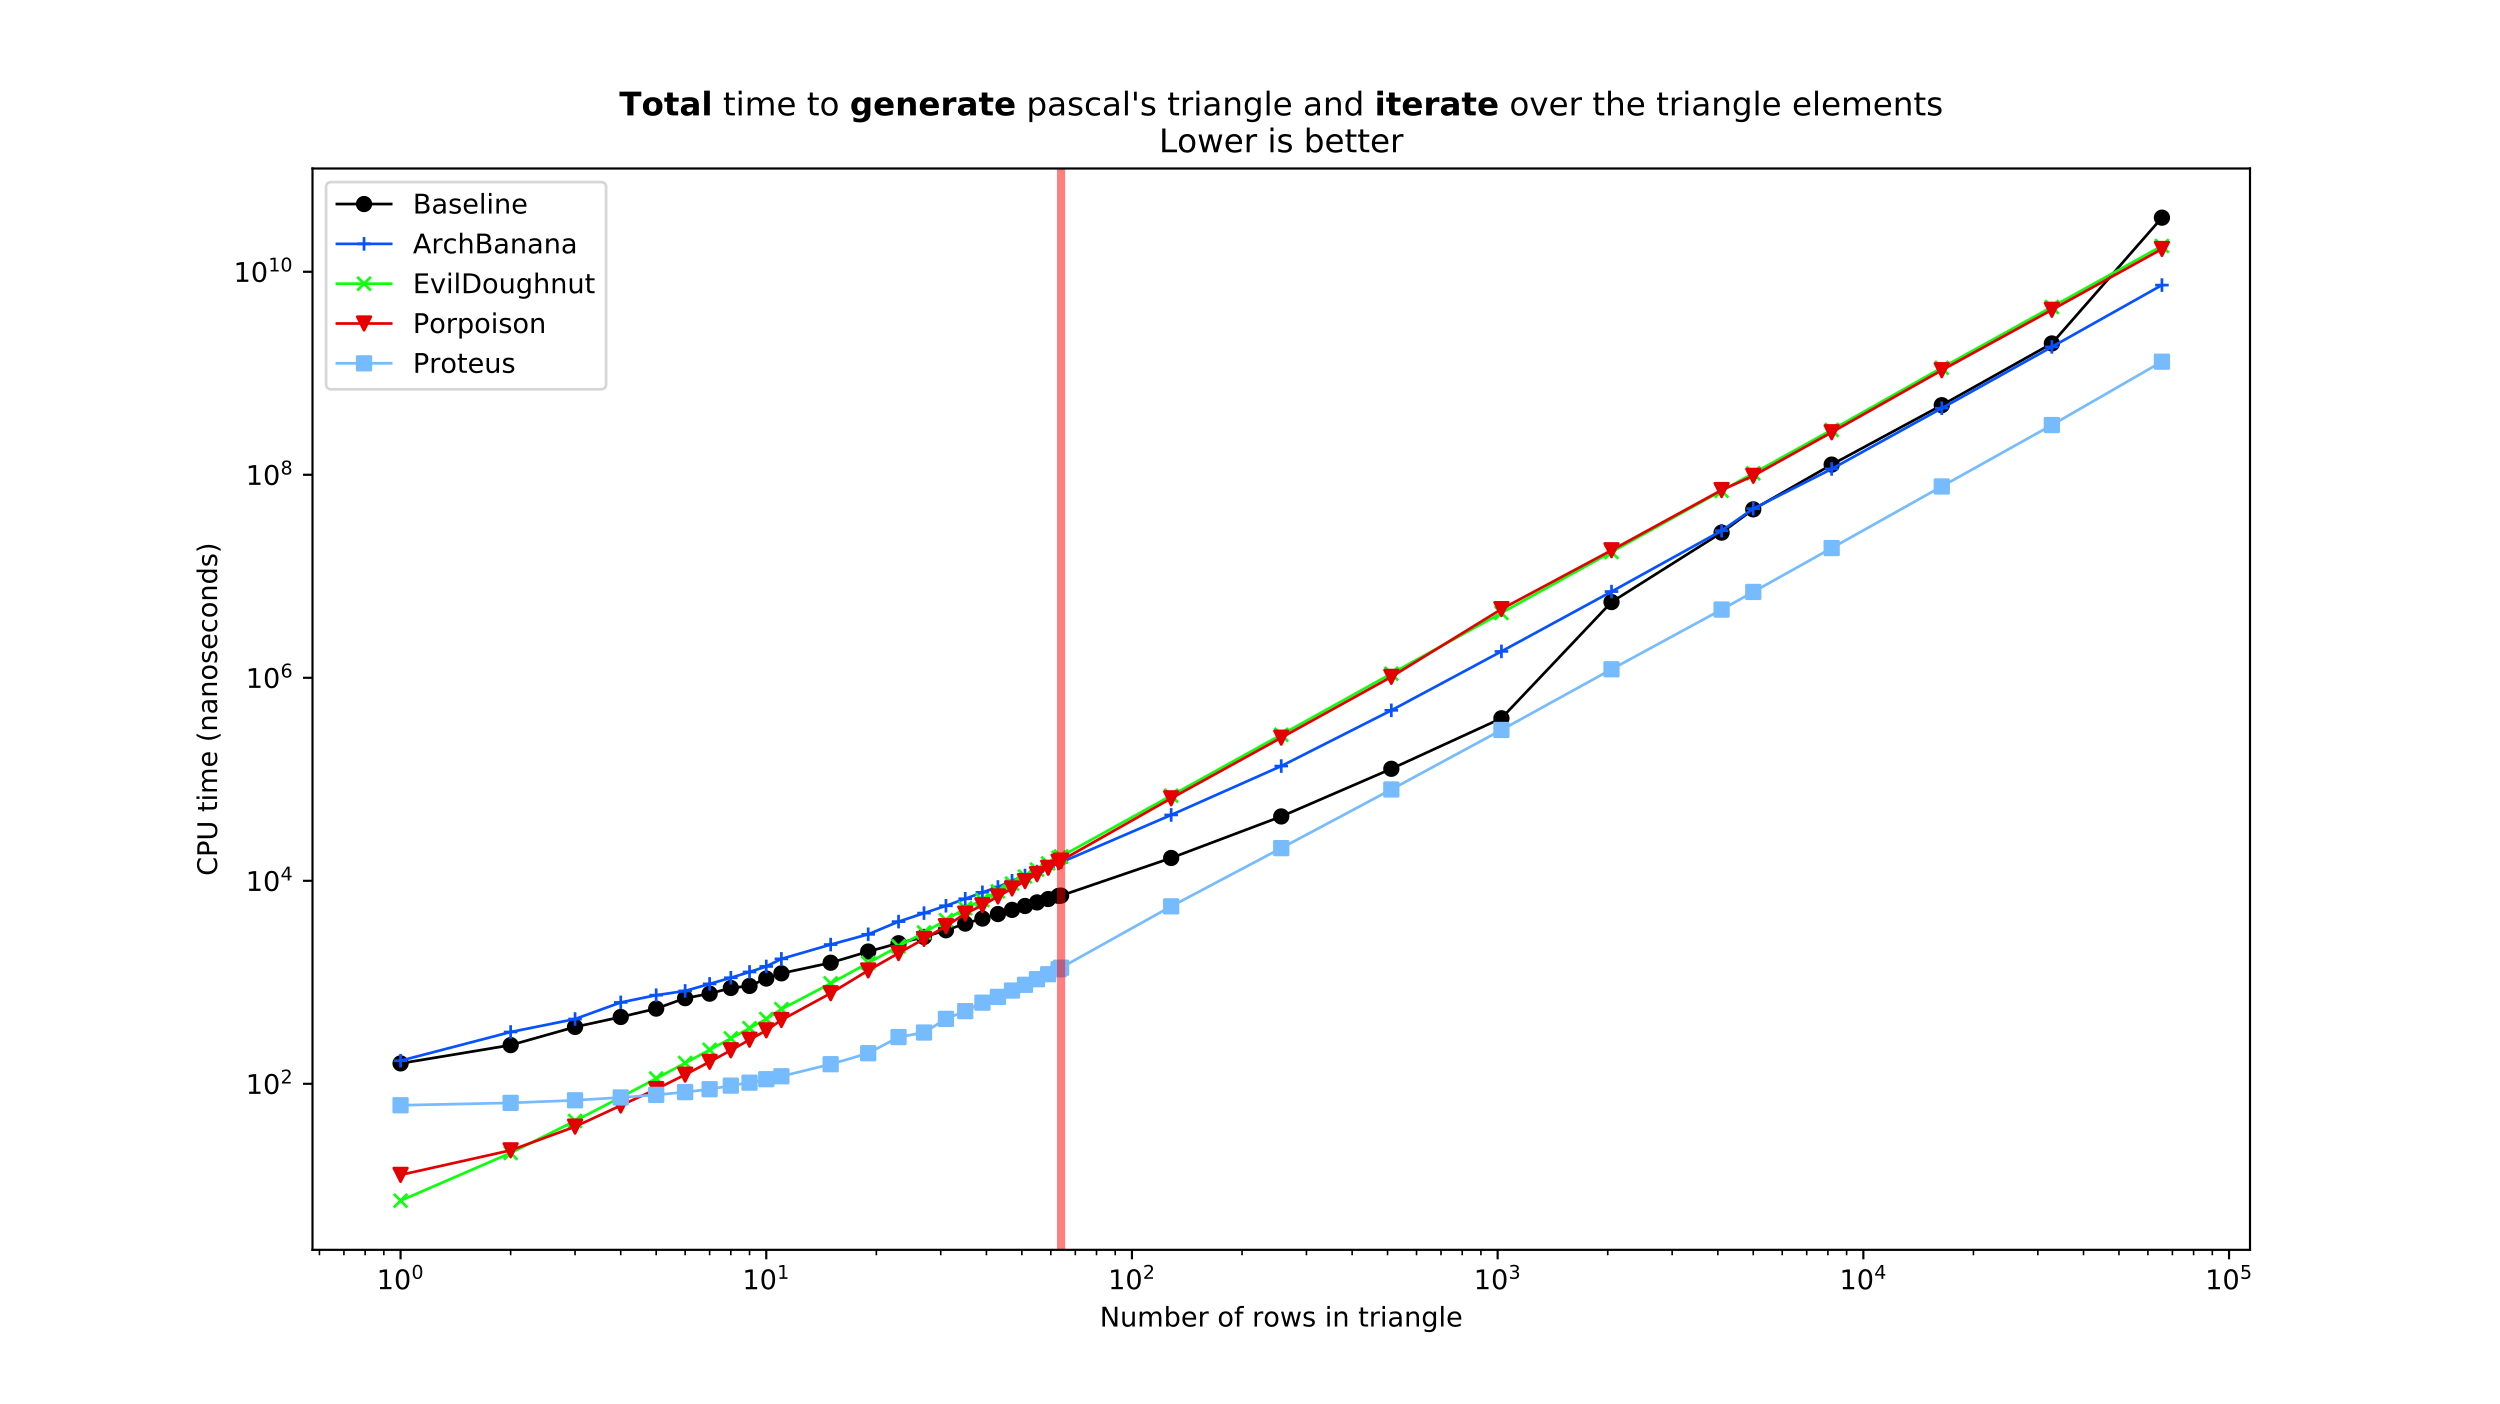 <?xml version="1.0" encoding="utf-8" standalone="no"?>
<!DOCTYPE svg PUBLIC "-//W3C//DTD SVG 1.1//EN"
  "http://www.w3.org/Graphics/SVG/1.1/DTD/svg11.dtd">
<!-- Created with matplotlib (https://matplotlib.org/) -->
<svg version="1.1" viewBox="0 0 921.6 517.68" xmlns="http://www.w3.org/2000/svg" xmlns:xlink="http://www.w3.org/1999/xlink">
 <defs>
  <style type="text/css">
*{stroke-linecap:butt;stroke-linejoin:round;}
  </style>
 </defs>
 <g id="figure_1">
  <g id="patch_1">
   <path d="M 0 517.68 
L 921.6 517.68 
L 921.6 0 
L 0 0 
z
" style="fill:#ffffff;"/>
  </g>
  <g id="axes_1">
   <g id="patch_2">
    <path d="M 115.2 460.735 
L 829.44 460.735 
L 829.44 62.122 
L 115.2 62.122 
z
" style="fill:#ffffff;"/>
   </g>
   <g id="matplotlib.axis_1">
    <g id="xtick_1">
     <g id="line2d_1">
      <defs>
       <path d="M 0 0 
L 0 3.5 
" id="mcf9b7bc16d" style="stroke:#000000;stroke-width:0.8;"/>
      </defs>
      <g>
       <use style="stroke:#000000;stroke-width:0.8;" x="147.665" xlink:href="#mcf9b7bc16d" y="460.735"/>
      </g>
     </g>
     <g id="text_1">
      <!-- $\mathdefault{10^{0}}$ -->
      <defs>
       <path d="M 12.406 8.297 
L 28.516 8.297 
L 28.516 63.922 
L 10.984 60.406 
L 10.984 69.391 
L 28.422 72.906 
L 38.281 72.906 
L 38.281 8.297 
L 54.391 8.297 
L 54.391 0 
L 12.406 0 
z
" id="DejaVuSans-49"/>
       <path d="M 31.781 66.406 
Q 24.172 66.406 20.328 58.906 
Q 16.5 51.422 16.5 36.375 
Q 16.5 21.391 20.328 13.891 
Q 24.172 6.391 31.781 6.391 
Q 39.453 6.391 43.281 13.891 
Q 47.125 21.391 47.125 36.375 
Q 47.125 51.422 43.281 58.906 
Q 39.453 66.406 31.781 66.406 
z
M 31.781 74.219 
Q 44.047 74.219 50.516 64.516 
Q 56.984 54.828 56.984 36.375 
Q 56.984 17.969 50.516 8.266 
Q 44.047 -1.422 31.781 -1.422 
Q 19.531 -1.422 13.062 8.266 
Q 6.594 17.969 6.594 36.375 
Q 6.594 54.828 13.062 64.516 
Q 19.531 74.219 31.781 74.219 
z
" id="DejaVuSans-48"/>
      </defs>
      <g transform="translate(138.865 475.334)scale(0.1 -0.1)">
       <use transform="translate(0 0.766)" xlink:href="#DejaVuSans-49"/>
       <use transform="translate(63.623 0.766)" xlink:href="#DejaVuSans-48"/>
       <use transform="translate(128.203 39.047)scale(0.7)" xlink:href="#DejaVuSans-48"/>
      </g>
     </g>
    </g>
    <g id="xtick_2">
     <g id="line2d_2">
      <g>
       <use style="stroke:#000000;stroke-width:0.8;" x="282.475" xlink:href="#mcf9b7bc16d" y="460.735"/>
      </g>
     </g>
     <g id="text_2">
      <!-- $\mathdefault{10^{1}}$ -->
      <g transform="translate(273.675 475.334)scale(0.1 -0.1)">
       <use transform="translate(0 0.684)" xlink:href="#DejaVuSans-49"/>
       <use transform="translate(63.623 0.684)" xlink:href="#DejaVuSans-48"/>
       <use transform="translate(128.203 38.966)scale(0.7)" xlink:href="#DejaVuSans-49"/>
      </g>
     </g>
    </g>
    <g id="xtick_3">
     <g id="line2d_3">
      <g>
       <use style="stroke:#000000;stroke-width:0.8;" x="417.285" xlink:href="#mcf9b7bc16d" y="460.735"/>
      </g>
     </g>
     <g id="text_3">
      <!-- $\mathdefault{10^{2}}$ -->
      <defs>
       <path d="M 19.188 8.297 
L 53.609 8.297 
L 53.609 0 
L 7.328 0 
L 7.328 8.297 
Q 12.938 14.109 22.625 23.891 
Q 32.328 33.688 34.812 36.531 
Q 39.547 41.844 41.422 45.531 
Q 43.312 49.219 43.312 52.781 
Q 43.312 58.594 39.234 62.25 
Q 35.156 65.922 28.609 65.922 
Q 23.969 65.922 18.812 64.312 
Q 13.672 62.703 7.812 59.422 
L 7.812 69.391 
Q 13.766 71.781 18.938 73 
Q 24.125 74.219 28.422 74.219 
Q 39.75 74.219 46.484 68.547 
Q 53.219 62.891 53.219 53.422 
Q 53.219 48.922 51.531 44.891 
Q 49.859 40.875 45.406 35.406 
Q 44.188 33.984 37.641 27.219 
Q 31.109 20.453 19.188 8.297 
z
" id="DejaVuSans-50"/>
      </defs>
      <g transform="translate(408.485 475.334)scale(0.1 -0.1)">
       <use transform="translate(0 0.766)" xlink:href="#DejaVuSans-49"/>
       <use transform="translate(63.623 0.766)" xlink:href="#DejaVuSans-48"/>
       <use transform="translate(128.203 39.047)scale(0.7)" xlink:href="#DejaVuSans-50"/>
      </g>
     </g>
    </g>
    <g id="xtick_4">
     <g id="line2d_4">
      <g>
       <use style="stroke:#000000;stroke-width:0.8;" x="552.095" xlink:href="#mcf9b7bc16d" y="460.735"/>
      </g>
     </g>
     <g id="text_4">
      <!-- $\mathdefault{10^{3}}$ -->
      <defs>
       <path d="M 40.578 39.312 
Q 47.656 37.797 51.625 33 
Q 55.609 28.219 55.609 21.188 
Q 55.609 10.406 48.188 4.484 
Q 40.766 -1.422 27.094 -1.422 
Q 22.516 -1.422 17.656 -0.516 
Q 12.797 0.391 7.625 2.203 
L 7.625 11.719 
Q 11.719 9.328 16.594 8.109 
Q 21.484 6.891 26.812 6.891 
Q 36.078 6.891 40.938 10.547 
Q 45.797 14.203 45.797 21.188 
Q 45.797 27.641 41.281 31.266 
Q 36.766 34.906 28.719 34.906 
L 20.219 34.906 
L 20.219 43.016 
L 29.109 43.016 
Q 36.375 43.016 40.234 45.922 
Q 44.094 48.828 44.094 54.297 
Q 44.094 59.906 40.109 62.906 
Q 36.141 65.922 28.719 65.922 
Q 24.656 65.922 20.016 65.031 
Q 15.375 64.156 9.812 62.312 
L 9.812 71.094 
Q 15.438 72.656 20.344 73.438 
Q 25.25 74.219 29.594 74.219 
Q 40.828 74.219 47.359 69.109 
Q 53.906 64.016 53.906 55.328 
Q 53.906 49.266 50.438 45.094 
Q 46.969 40.922 40.578 39.312 
z
" id="DejaVuSans-51"/>
      </defs>
      <g transform="translate(543.295 475.334)scale(0.1 -0.1)">
       <use transform="translate(0 0.766)" xlink:href="#DejaVuSans-49"/>
       <use transform="translate(63.623 0.766)" xlink:href="#DejaVuSans-48"/>
       <use transform="translate(128.203 39.047)scale(0.7)" xlink:href="#DejaVuSans-51"/>
      </g>
     </g>
    </g>
    <g id="xtick_5">
     <g id="line2d_5">
      <g>
       <use style="stroke:#000000;stroke-width:0.8;" x="686.905" xlink:href="#mcf9b7bc16d" y="460.735"/>
      </g>
     </g>
     <g id="text_5">
      <!-- $\mathdefault{10^{4}}$ -->
      <defs>
       <path d="M 37.797 64.312 
L 12.891 25.391 
L 37.797 25.391 
z
M 35.203 72.906 
L 47.609 72.906 
L 47.609 25.391 
L 58.016 25.391 
L 58.016 17.188 
L 47.609 17.188 
L 47.609 0 
L 37.797 0 
L 37.797 17.188 
L 4.891 17.188 
L 4.891 26.703 
z
" id="DejaVuSans-52"/>
      </defs>
      <g transform="translate(678.105 475.334)scale(0.1 -0.1)">
       <use transform="translate(0 0.684)" xlink:href="#DejaVuSans-49"/>
       <use transform="translate(63.623 0.684)" xlink:href="#DejaVuSans-48"/>
       <use transform="translate(128.203 38.966)scale(0.7)" xlink:href="#DejaVuSans-52"/>
      </g>
     </g>
    </g>
    <g id="xtick_6">
     <g id="line2d_6">
      <g>
       <use style="stroke:#000000;stroke-width:0.8;" x="821.715" xlink:href="#mcf9b7bc16d" y="460.735"/>
      </g>
     </g>
     <g id="text_6">
      <!-- $\mathdefault{10^{5}}$ -->
      <defs>
       <path d="M 10.797 72.906 
L 49.516 72.906 
L 49.516 64.594 
L 19.828 64.594 
L 19.828 46.734 
Q 21.969 47.469 24.109 47.828 
Q 26.266 48.188 28.422 48.188 
Q 40.625 48.188 47.75 41.5 
Q 54.891 34.812 54.891 23.391 
Q 54.891 11.625 47.562 5.094 
Q 40.234 -1.422 26.906 -1.422 
Q 22.312 -1.422 17.547 -0.641 
Q 12.797 0.141 7.719 1.703 
L 7.719 11.625 
Q 12.109 9.234 16.797 8.062 
Q 21.484 6.891 26.703 6.891 
Q 35.156 6.891 40.078 11.328 
Q 45.016 15.766 45.016 23.391 
Q 45.016 31 40.078 35.438 
Q 35.156 39.891 26.703 39.891 
Q 22.75 39.891 18.812 39.016 
Q 14.891 38.141 10.797 36.281 
z
" id="DejaVuSans-53"/>
      </defs>
      <g transform="translate(812.915 475.334)scale(0.1 -0.1)">
       <use transform="translate(0 0.684)" xlink:href="#DejaVuSans-49"/>
       <use transform="translate(63.623 0.684)" xlink:href="#DejaVuSans-48"/>
       <use transform="translate(128.203 38.966)scale(0.7)" xlink:href="#DejaVuSans-53"/>
      </g>
     </g>
    </g>
    <g id="xtick_7">
     <g id="line2d_7">
      <defs>
       <path d="M 0 0 
L 0 2 
" id="ma71808f97c" style="stroke:#000000;stroke-width:0.6;"/>
      </defs>
      <g>
       <use style="stroke:#000000;stroke-width:0.6;" x="117.758" xlink:href="#ma71808f97c" y="460.735"/>
      </g>
     </g>
    </g>
    <g id="xtick_8">
     <g id="line2d_8">
      <g>
       <use style="stroke:#000000;stroke-width:0.6;" x="126.783" xlink:href="#ma71808f97c" y="460.735"/>
      </g>
     </g>
    </g>
    <g id="xtick_9">
     <g id="line2d_9">
      <g>
       <use style="stroke:#000000;stroke-width:0.6;" x="134.601" xlink:href="#ma71808f97c" y="460.735"/>
      </g>
     </g>
    </g>
    <g id="xtick_10">
     <g id="line2d_10">
      <g>
       <use style="stroke:#000000;stroke-width:0.6;" x="141.497" xlink:href="#ma71808f97c" y="460.735"/>
      </g>
     </g>
    </g>
    <g id="xtick_11">
     <g id="line2d_11">
      <g>
       <use style="stroke:#000000;stroke-width:0.6;" x="188.247" xlink:href="#ma71808f97c" y="460.735"/>
      </g>
     </g>
    </g>
    <g id="xtick_12">
     <g id="line2d_12">
      <g>
       <use style="stroke:#000000;stroke-width:0.6;" x="211.986" xlink:href="#ma71808f97c" y="460.735"/>
      </g>
     </g>
    </g>
    <g id="xtick_13">
     <g id="line2d_13">
      <g>
       <use style="stroke:#000000;stroke-width:0.6;" x="228.829" xlink:href="#ma71808f97c" y="460.735"/>
      </g>
     </g>
    </g>
    <g id="xtick_14">
     <g id="line2d_14">
      <g>
       <use style="stroke:#000000;stroke-width:0.6;" x="241.894" xlink:href="#ma71808f97c" y="460.735"/>
      </g>
     </g>
    </g>
    <g id="xtick_15">
     <g id="line2d_15">
      <g>
       <use style="stroke:#000000;stroke-width:0.6;" x="252.568" xlink:href="#ma71808f97c" y="460.735"/>
      </g>
     </g>
    </g>
    <g id="xtick_16">
     <g id="line2d_16">
      <g>
       <use style="stroke:#000000;stroke-width:0.6;" x="261.593" xlink:href="#ma71808f97c" y="460.735"/>
      </g>
     </g>
    </g>
    <g id="xtick_17">
     <g id="line2d_17">
      <g>
       <use style="stroke:#000000;stroke-width:0.6;" x="269.411" xlink:href="#ma71808f97c" y="460.735"/>
      </g>
     </g>
    </g>
    <g id="xtick_18">
     <g id="line2d_18">
      <g>
       <use style="stroke:#000000;stroke-width:0.6;" x="276.307" xlink:href="#ma71808f97c" y="460.735"/>
      </g>
     </g>
    </g>
    <g id="xtick_19">
     <g id="line2d_19">
      <g>
       <use style="stroke:#000000;stroke-width:0.6;" x="323.057" xlink:href="#ma71808f97c" y="460.735"/>
      </g>
     </g>
    </g>
    <g id="xtick_20">
     <g id="line2d_20">
      <g>
       <use style="stroke:#000000;stroke-width:0.6;" x="346.796" xlink:href="#ma71808f97c" y="460.735"/>
      </g>
     </g>
    </g>
    <g id="xtick_21">
     <g id="line2d_21">
      <g>
       <use style="stroke:#000000;stroke-width:0.6;" x="363.639" xlink:href="#ma71808f97c" y="460.735"/>
      </g>
     </g>
    </g>
    <g id="xtick_22">
     <g id="line2d_22">
      <g>
       <use style="stroke:#000000;stroke-width:0.6;" x="376.703" xlink:href="#ma71808f97c" y="460.735"/>
      </g>
     </g>
    </g>
    <g id="xtick_23">
     <g id="line2d_23">
      <g>
       <use style="stroke:#000000;stroke-width:0.6;" x="387.378" xlink:href="#ma71808f97c" y="460.735"/>
      </g>
     </g>
    </g>
    <g id="xtick_24">
     <g id="line2d_24">
      <g>
       <use style="stroke:#000000;stroke-width:0.6;" x="396.403" xlink:href="#ma71808f97c" y="460.735"/>
      </g>
     </g>
    </g>
    <g id="xtick_25">
     <g id="line2d_25">
      <g>
       <use style="stroke:#000000;stroke-width:0.6;" x="404.221" xlink:href="#ma71808f97c" y="460.735"/>
      </g>
     </g>
    </g>
    <g id="xtick_26">
     <g id="line2d_26">
      <g>
       <use style="stroke:#000000;stroke-width:0.6;" x="411.117" xlink:href="#ma71808f97c" y="460.735"/>
      </g>
     </g>
    </g>
    <g id="xtick_27">
     <g id="line2d_27">
      <g>
       <use style="stroke:#000000;stroke-width:0.6;" x="457.867" xlink:href="#ma71808f97c" y="460.735"/>
      </g>
     </g>
    </g>
    <g id="xtick_28">
     <g id="line2d_28">
      <g>
       <use style="stroke:#000000;stroke-width:0.6;" x="481.606" xlink:href="#ma71808f97c" y="460.735"/>
      </g>
     </g>
    </g>
    <g id="xtick_29">
     <g id="line2d_29">
      <g>
       <use style="stroke:#000000;stroke-width:0.6;" x="498.449" xlink:href="#ma71808f97c" y="460.735"/>
      </g>
     </g>
    </g>
    <g id="xtick_30">
     <g id="line2d_30">
      <g>
       <use style="stroke:#000000;stroke-width:0.6;" x="511.513" xlink:href="#ma71808f97c" y="460.735"/>
      </g>
     </g>
    </g>
    <g id="xtick_31">
     <g id="line2d_31">
      <g>
       <use style="stroke:#000000;stroke-width:0.6;" x="522.188" xlink:href="#ma71808f97c" y="460.735"/>
      </g>
     </g>
    </g>
    <g id="xtick_32">
     <g id="line2d_32">
      <g>
       <use style="stroke:#000000;stroke-width:0.6;" x="531.213" xlink:href="#ma71808f97c" y="460.735"/>
      </g>
     </g>
    </g>
    <g id="xtick_33">
     <g id="line2d_33">
      <g>
       <use style="stroke:#000000;stroke-width:0.6;" x="539.031" xlink:href="#ma71808f97c" y="460.735"/>
      </g>
     </g>
    </g>
    <g id="xtick_34">
     <g id="line2d_34">
      <g>
       <use style="stroke:#000000;stroke-width:0.6;" x="545.927" xlink:href="#ma71808f97c" y="460.735"/>
      </g>
     </g>
    </g>
    <g id="xtick_35">
     <g id="line2d_35">
      <g>
       <use style="stroke:#000000;stroke-width:0.6;" x="592.677" xlink:href="#ma71808f97c" y="460.735"/>
      </g>
     </g>
    </g>
    <g id="xtick_36">
     <g id="line2d_36">
      <g>
       <use style="stroke:#000000;stroke-width:0.6;" x="616.416" xlink:href="#ma71808f97c" y="460.735"/>
      </g>
     </g>
    </g>
    <g id="xtick_37">
     <g id="line2d_37">
      <g>
       <use style="stroke:#000000;stroke-width:0.6;" x="633.259" xlink:href="#ma71808f97c" y="460.735"/>
      </g>
     </g>
    </g>
    <g id="xtick_38">
     <g id="line2d_38">
      <g>
       <use style="stroke:#000000;stroke-width:0.6;" x="646.323" xlink:href="#ma71808f97c" y="460.735"/>
      </g>
     </g>
    </g>
    <g id="xtick_39">
     <g id="line2d_39">
      <g>
       <use style="stroke:#000000;stroke-width:0.6;" x="656.998" xlink:href="#ma71808f97c" y="460.735"/>
      </g>
     </g>
    </g>
    <g id="xtick_40">
     <g id="line2d_40">
      <g>
       <use style="stroke:#000000;stroke-width:0.6;" x="666.023" xlink:href="#ma71808f97c" y="460.735"/>
      </g>
     </g>
    </g>
    <g id="xtick_41">
     <g id="line2d_41">
      <g>
       <use style="stroke:#000000;stroke-width:0.6;" x="673.841" xlink:href="#ma71808f97c" y="460.735"/>
      </g>
     </g>
    </g>
    <g id="xtick_42">
     <g id="line2d_42">
      <g>
       <use style="stroke:#000000;stroke-width:0.6;" x="680.736" xlink:href="#ma71808f97c" y="460.735"/>
      </g>
     </g>
    </g>
    <g id="xtick_43">
     <g id="line2d_43">
      <g>
       <use style="stroke:#000000;stroke-width:0.6;" x="727.487" xlink:href="#ma71808f97c" y="460.735"/>
      </g>
     </g>
    </g>
    <g id="xtick_44">
     <g id="line2d_44">
      <g>
       <use style="stroke:#000000;stroke-width:0.6;" x="751.226" xlink:href="#ma71808f97c" y="460.735"/>
      </g>
     </g>
    </g>
    <g id="xtick_45">
     <g id="line2d_45">
      <g>
       <use style="stroke:#000000;stroke-width:0.6;" x="768.069" xlink:href="#ma71808f97c" y="460.735"/>
      </g>
     </g>
    </g>
    <g id="xtick_46">
     <g id="line2d_46">
      <g>
       <use style="stroke:#000000;stroke-width:0.6;" x="781.133" xlink:href="#ma71808f97c" y="460.735"/>
      </g>
     </g>
    </g>
    <g id="xtick_47">
     <g id="line2d_47">
      <g>
       <use style="stroke:#000000;stroke-width:0.6;" x="791.807" xlink:href="#ma71808f97c" y="460.735"/>
      </g>
     </g>
    </g>
    <g id="xtick_48">
     <g id="line2d_48">
      <g>
       <use style="stroke:#000000;stroke-width:0.6;" x="800.833" xlink:href="#ma71808f97c" y="460.735"/>
      </g>
     </g>
    </g>
    <g id="xtick_49">
     <g id="line2d_49">
      <g>
       <use style="stroke:#000000;stroke-width:0.6;" x="808.65" xlink:href="#ma71808f97c" y="460.735"/>
      </g>
     </g>
    </g>
    <g id="xtick_50">
     <g id="line2d_50">
      <g>
       <use style="stroke:#000000;stroke-width:0.6;" x="815.546" xlink:href="#ma71808f97c" y="460.735"/>
      </g>
     </g>
    </g>
    <g id="text_7">
     <!-- Number of rows in triangle -->
     <defs>
      <path d="M 9.812 72.906 
L 23.094 72.906 
L 55.422 11.922 
L 55.422 72.906 
L 64.984 72.906 
L 64.984 0 
L 51.703 0 
L 19.391 60.984 
L 19.391 0 
L 9.812 0 
z
" id="DejaVuSans-78"/>
      <path d="M 8.5 21.578 
L 8.5 54.688 
L 17.484 54.688 
L 17.484 21.922 
Q 17.484 14.156 20.5 10.266 
Q 23.531 6.391 29.594 6.391 
Q 36.859 6.391 41.078 11.031 
Q 45.312 15.672 45.312 23.688 
L 45.312 54.688 
L 54.297 54.688 
L 54.297 0 
L 45.312 0 
L 45.312 8.406 
Q 42.047 3.422 37.719 1 
Q 33.406 -1.422 27.688 -1.422 
Q 18.266 -1.422 13.375 4.438 
Q 8.5 10.297 8.5 21.578 
z
M 31.109 56 
z
" id="DejaVuSans-117"/>
      <path d="M 52 44.188 
Q 55.375 50.25 60.062 53.125 
Q 64.75 56 71.094 56 
Q 79.641 56 84.281 50.016 
Q 88.922 44.047 88.922 33.016 
L 88.922 0 
L 79.891 0 
L 79.891 32.719 
Q 79.891 40.578 77.094 44.375 
Q 74.312 48.188 68.609 48.188 
Q 61.625 48.188 57.562 43.547 
Q 53.516 38.922 53.516 30.906 
L 53.516 0 
L 44.484 0 
L 44.484 32.719 
Q 44.484 40.625 41.703 44.406 
Q 38.922 48.188 33.109 48.188 
Q 26.219 48.188 22.156 43.531 
Q 18.109 38.875 18.109 30.906 
L 18.109 0 
L 9.078 0 
L 9.078 54.688 
L 18.109 54.688 
L 18.109 46.188 
Q 21.188 51.219 25.484 53.609 
Q 29.781 56 35.688 56 
Q 41.656 56 45.828 52.969 
Q 50 49.953 52 44.188 
z
" id="DejaVuSans-109"/>
      <path d="M 48.688 27.297 
Q 48.688 37.203 44.609 42.844 
Q 40.531 48.484 33.406 48.484 
Q 26.266 48.484 22.188 42.844 
Q 18.109 37.203 18.109 27.297 
Q 18.109 17.391 22.188 11.75 
Q 26.266 6.109 33.406 6.109 
Q 40.531 6.109 44.609 11.75 
Q 48.688 17.391 48.688 27.297 
z
M 18.109 46.391 
Q 20.953 51.266 25.266 53.625 
Q 29.594 56 35.594 56 
Q 45.562 56 51.781 48.094 
Q 58.016 40.188 58.016 27.297 
Q 58.016 14.406 51.781 6.484 
Q 45.562 -1.422 35.594 -1.422 
Q 29.594 -1.422 25.266 0.953 
Q 20.953 3.328 18.109 8.203 
L 18.109 0 
L 9.078 0 
L 9.078 75.984 
L 18.109 75.984 
z
" id="DejaVuSans-98"/>
      <path d="M 56.203 29.594 
L 56.203 25.203 
L 14.891 25.203 
Q 15.484 15.922 20.484 11.062 
Q 25.484 6.203 34.422 6.203 
Q 39.594 6.203 44.453 7.469 
Q 49.312 8.734 54.109 11.281 
L 54.109 2.781 
Q 49.266 0.734 44.188 -0.344 
Q 39.109 -1.422 33.891 -1.422 
Q 20.797 -1.422 13.156 6.188 
Q 5.516 13.812 5.516 26.812 
Q 5.516 40.234 12.766 48.109 
Q 20.016 56 32.328 56 
Q 43.359 56 49.781 48.891 
Q 56.203 41.797 56.203 29.594 
z
M 47.219 32.234 
Q 47.125 39.594 43.094 43.984 
Q 39.062 48.391 32.422 48.391 
Q 24.906 48.391 20.391 44.141 
Q 15.875 39.891 15.188 32.172 
z
" id="DejaVuSans-101"/>
      <path d="M 41.109 46.297 
Q 39.594 47.172 37.812 47.578 
Q 36.031 48 33.891 48 
Q 26.266 48 22.188 43.047 
Q 18.109 38.094 18.109 28.812 
L 18.109 0 
L 9.078 0 
L 9.078 54.688 
L 18.109 54.688 
L 18.109 46.188 
Q 20.953 51.172 25.484 53.578 
Q 30.031 56 36.531 56 
Q 37.453 56 38.578 55.875 
Q 39.703 55.766 41.062 55.516 
z
" id="DejaVuSans-114"/>
      <path id="DejaVuSans-32"/>
      <path d="M 30.609 48.391 
Q 23.391 48.391 19.188 42.75 
Q 14.984 37.109 14.984 27.297 
Q 14.984 17.484 19.156 11.844 
Q 23.344 6.203 30.609 6.203 
Q 37.797 6.203 41.984 11.859 
Q 46.188 17.531 46.188 27.297 
Q 46.188 37.016 41.984 42.703 
Q 37.797 48.391 30.609 48.391 
z
M 30.609 56 
Q 42.328 56 49.016 48.375 
Q 55.719 40.766 55.719 27.297 
Q 55.719 13.875 49.016 6.219 
Q 42.328 -1.422 30.609 -1.422 
Q 18.844 -1.422 12.172 6.219 
Q 5.516 13.875 5.516 27.297 
Q 5.516 40.766 12.172 48.375 
Q 18.844 56 30.609 56 
z
" id="DejaVuSans-111"/>
      <path d="M 37.109 75.984 
L 37.109 68.5 
L 28.516 68.5 
Q 23.688 68.5 21.797 66.547 
Q 19.922 64.594 19.922 59.516 
L 19.922 54.688 
L 34.719 54.688 
L 34.719 47.703 
L 19.922 47.703 
L 19.922 0 
L 10.891 0 
L 10.891 47.703 
L 2.297 47.703 
L 2.297 54.688 
L 10.891 54.688 
L 10.891 58.5 
Q 10.891 67.625 15.141 71.797 
Q 19.391 75.984 28.609 75.984 
z
" id="DejaVuSans-102"/>
      <path d="M 4.203 54.688 
L 13.188 54.688 
L 24.422 12.016 
L 35.594 54.688 
L 46.188 54.688 
L 57.422 12.016 
L 68.609 54.688 
L 77.594 54.688 
L 63.281 0 
L 52.688 0 
L 40.922 44.828 
L 29.109 0 
L 18.5 0 
z
" id="DejaVuSans-119"/>
      <path d="M 44.281 53.078 
L 44.281 44.578 
Q 40.484 46.531 36.375 47.5 
Q 32.281 48.484 27.875 48.484 
Q 21.188 48.484 17.844 46.438 
Q 14.5 44.391 14.5 40.281 
Q 14.5 37.156 16.891 35.375 
Q 19.281 33.594 26.516 31.984 
L 29.594 31.297 
Q 39.156 29.25 43.188 25.516 
Q 47.219 21.781 47.219 15.094 
Q 47.219 7.469 41.188 3.016 
Q 35.156 -1.422 24.609 -1.422 
Q 20.219 -1.422 15.453 -0.562 
Q 10.688 0.297 5.422 2 
L 5.422 11.281 
Q 10.406 8.688 15.234 7.391 
Q 20.062 6.109 24.812 6.109 
Q 31.156 6.109 34.562 8.281 
Q 37.984 10.453 37.984 14.406 
Q 37.984 18.062 35.516 20.016 
Q 33.062 21.969 24.703 23.781 
L 21.578 24.516 
Q 13.234 26.266 9.516 29.906 
Q 5.812 33.547 5.812 39.891 
Q 5.812 47.609 11.281 51.797 
Q 16.75 56 26.812 56 
Q 31.781 56 36.172 55.266 
Q 40.578 54.547 44.281 53.078 
z
" id="DejaVuSans-115"/>
      <path d="M 9.422 54.688 
L 18.406 54.688 
L 18.406 0 
L 9.422 0 
z
M 9.422 75.984 
L 18.406 75.984 
L 18.406 64.594 
L 9.422 64.594 
z
" id="DejaVuSans-105"/>
      <path d="M 54.891 33.016 
L 54.891 0 
L 45.906 0 
L 45.906 32.719 
Q 45.906 40.484 42.875 44.328 
Q 39.844 48.188 33.797 48.188 
Q 26.516 48.188 22.312 43.547 
Q 18.109 38.922 18.109 30.906 
L 18.109 0 
L 9.078 0 
L 9.078 54.688 
L 18.109 54.688 
L 18.109 46.188 
Q 21.344 51.125 25.703 53.562 
Q 30.078 56 35.797 56 
Q 45.219 56 50.047 50.172 
Q 54.891 44.344 54.891 33.016 
z
" id="DejaVuSans-110"/>
      <path d="M 18.312 70.219 
L 18.312 54.688 
L 36.812 54.688 
L 36.812 47.703 
L 18.312 47.703 
L 18.312 18.016 
Q 18.312 11.328 20.141 9.422 
Q 21.969 7.516 27.594 7.516 
L 36.812 7.516 
L 36.812 0 
L 27.594 0 
Q 17.188 0 13.234 3.875 
Q 9.281 7.766 9.281 18.016 
L 9.281 47.703 
L 2.688 47.703 
L 2.688 54.688 
L 9.281 54.688 
L 9.281 70.219 
z
" id="DejaVuSans-116"/>
      <path d="M 34.281 27.484 
Q 23.391 27.484 19.188 25 
Q 14.984 22.516 14.984 16.5 
Q 14.984 11.719 18.141 8.906 
Q 21.297 6.109 26.703 6.109 
Q 34.188 6.109 38.703 11.406 
Q 43.219 16.703 43.219 25.484 
L 43.219 27.484 
z
M 52.203 31.203 
L 52.203 0 
L 43.219 0 
L 43.219 8.297 
Q 40.141 3.328 35.547 0.953 
Q 30.953 -1.422 24.312 -1.422 
Q 15.922 -1.422 10.953 3.297 
Q 6 8.016 6 15.922 
Q 6 25.141 12.172 29.828 
Q 18.359 34.516 30.609 34.516 
L 43.219 34.516 
L 43.219 35.406 
Q 43.219 41.609 39.141 45 
Q 35.062 48.391 27.688 48.391 
Q 23 48.391 18.547 47.266 
Q 14.109 46.141 10.016 43.891 
L 10.016 52.203 
Q 14.938 54.109 19.578 55.047 
Q 24.219 56 28.609 56 
Q 40.484 56 46.344 49.844 
Q 52.203 43.703 52.203 31.203 
z
" id="DejaVuSans-97"/>
      <path d="M 45.406 27.984 
Q 45.406 37.75 41.375 43.109 
Q 37.359 48.484 30.078 48.484 
Q 22.859 48.484 18.828 43.109 
Q 14.797 37.75 14.797 27.984 
Q 14.797 18.266 18.828 12.891 
Q 22.859 7.516 30.078 7.516 
Q 37.359 7.516 41.375 12.891 
Q 45.406 18.266 45.406 27.984 
z
M 54.391 6.781 
Q 54.391 -7.172 48.188 -13.984 
Q 42 -20.797 29.203 -20.797 
Q 24.469 -20.797 20.266 -20.094 
Q 16.062 -19.391 12.109 -17.922 
L 12.109 -9.188 
Q 16.062 -11.328 19.922 -12.344 
Q 23.781 -13.375 27.781 -13.375 
Q 36.625 -13.375 41.016 -8.766 
Q 45.406 -4.156 45.406 5.172 
L 45.406 9.625 
Q 42.625 4.781 38.281 2.391 
Q 33.938 0 27.875 0 
Q 17.828 0 11.672 7.656 
Q 5.516 15.328 5.516 27.984 
Q 5.516 40.672 11.672 48.328 
Q 17.828 56 27.875 56 
Q 33.938 56 38.281 53.609 
Q 42.625 51.219 45.406 46.391 
L 45.406 54.688 
L 54.391 54.688 
z
" id="DejaVuSans-103"/>
      <path d="M 9.422 75.984 
L 18.406 75.984 
L 18.406 0 
L 9.422 0 
z
" id="DejaVuSans-108"/>
     </defs>
     <g transform="translate(405.416 489.012)scale(0.1 -0.1)">
      <use xlink:href="#DejaVuSans-78"/>
      <use x="74.805" xlink:href="#DejaVuSans-117"/>
      <use x="138.184" xlink:href="#DejaVuSans-109"/>
      <use x="235.596" xlink:href="#DejaVuSans-98"/>
      <use x="299.072" xlink:href="#DejaVuSans-101"/>
      <use x="360.596" xlink:href="#DejaVuSans-114"/>
      <use x="401.709" xlink:href="#DejaVuSans-32"/>
      <use x="433.496" xlink:href="#DejaVuSans-111"/>
      <use x="494.678" xlink:href="#DejaVuSans-102"/>
      <use x="529.883" xlink:href="#DejaVuSans-32"/>
      <use x="561.67" xlink:href="#DejaVuSans-114"/>
      <use x="602.752" xlink:href="#DejaVuSans-111"/>
      <use x="663.934" xlink:href="#DejaVuSans-119"/>
      <use x="745.721" xlink:href="#DejaVuSans-115"/>
      <use x="797.82" xlink:href="#DejaVuSans-32"/>
      <use x="829.607" xlink:href="#DejaVuSans-105"/>
      <use x="857.391" xlink:href="#DejaVuSans-110"/>
      <use x="920.77" xlink:href="#DejaVuSans-32"/>
      <use x="952.557" xlink:href="#DejaVuSans-116"/>
      <use x="991.766" xlink:href="#DejaVuSans-114"/>
      <use x="1032.879" xlink:href="#DejaVuSans-105"/>
      <use x="1060.662" xlink:href="#DejaVuSans-97"/>
      <use x="1121.941" xlink:href="#DejaVuSans-110"/>
      <use x="1185.32" xlink:href="#DejaVuSans-103"/>
      <use x="1248.797" xlink:href="#DejaVuSans-108"/>
      <use x="1276.58" xlink:href="#DejaVuSans-101"/>
     </g>
    </g>
   </g>
   <g id="matplotlib.axis_2">
    <g id="ytick_1">
     <g id="line2d_51">
      <defs>
       <path d="M 0 0 
L -3.5 0 
" id="mde0e204234" style="stroke:#000000;stroke-width:0.8;"/>
      </defs>
      <g>
       <use style="stroke:#000000;stroke-width:0.8;" x="115.2" xlink:href="#mde0e204234" y="399.533"/>
      </g>
     </g>
     <g id="text_8">
      <!-- $\mathdefault{10^{2}}$ -->
      <g transform="translate(90.6 403.332)scale(0.1 -0.1)">
       <use transform="translate(0 0.766)" xlink:href="#DejaVuSans-49"/>
       <use transform="translate(63.623 0.766)" xlink:href="#DejaVuSans-48"/>
       <use transform="translate(128.203 39.047)scale(0.7)" xlink:href="#DejaVuSans-50"/>
      </g>
     </g>
    </g>
    <g id="ytick_2">
     <g id="line2d_52">
      <g>
       <use style="stroke:#000000;stroke-width:0.8;" x="115.2" xlink:href="#mde0e204234" y="324.697"/>
      </g>
     </g>
     <g id="text_9">
      <!-- $\mathdefault{10^{4}}$ -->
      <g transform="translate(90.6 328.496)scale(0.1 -0.1)">
       <use transform="translate(0 0.684)" xlink:href="#DejaVuSans-49"/>
       <use transform="translate(63.623 0.684)" xlink:href="#DejaVuSans-48"/>
       <use transform="translate(128.203 38.966)scale(0.7)" xlink:href="#DejaVuSans-52"/>
      </g>
     </g>
    </g>
    <g id="ytick_3">
     <g id="line2d_53">
      <g>
       <use style="stroke:#000000;stroke-width:0.8;" x="115.2" xlink:href="#mde0e204234" y="249.86"/>
      </g>
     </g>
     <g id="text_10">
      <!-- $\mathdefault{10^{6}}$ -->
      <defs>
       <path d="M 33.016 40.375 
Q 26.375 40.375 22.484 35.828 
Q 18.609 31.297 18.609 23.391 
Q 18.609 15.531 22.484 10.953 
Q 26.375 6.391 33.016 6.391 
Q 39.656 6.391 43.531 10.953 
Q 47.406 15.531 47.406 23.391 
Q 47.406 31.297 43.531 35.828 
Q 39.656 40.375 33.016 40.375 
z
M 52.594 71.297 
L 52.594 62.312 
Q 48.875 64.062 45.094 64.984 
Q 41.312 65.922 37.594 65.922 
Q 27.828 65.922 22.672 59.328 
Q 17.531 52.734 16.797 39.406 
Q 19.672 43.656 24.016 45.922 
Q 28.375 48.188 33.594 48.188 
Q 44.578 48.188 50.953 41.516 
Q 57.328 34.859 57.328 23.391 
Q 57.328 12.156 50.688 5.359 
Q 44.047 -1.422 33.016 -1.422 
Q 20.359 -1.422 13.672 8.266 
Q 6.984 17.969 6.984 36.375 
Q 6.984 53.656 15.188 63.938 
Q 23.391 74.219 37.203 74.219 
Q 40.922 74.219 44.703 73.484 
Q 48.484 72.75 52.594 71.297 
z
" id="DejaVuSans-54"/>
      </defs>
      <g transform="translate(90.6 253.659)scale(0.1 -0.1)">
       <use transform="translate(0 0.766)" xlink:href="#DejaVuSans-49"/>
       <use transform="translate(63.623 0.766)" xlink:href="#DejaVuSans-48"/>
       <use transform="translate(128.203 39.047)scale(0.7)" xlink:href="#DejaVuSans-54"/>
      </g>
     </g>
    </g>
    <g id="ytick_4">
     <g id="line2d_54">
      <g>
       <use style="stroke:#000000;stroke-width:0.8;" x="115.2" xlink:href="#mde0e204234" y="175.024"/>
      </g>
     </g>
     <g id="text_11">
      <!-- $\mathdefault{10^{8}}$ -->
      <defs>
       <path d="M 31.781 34.625 
Q 24.75 34.625 20.719 30.859 
Q 16.703 27.094 16.703 20.516 
Q 16.703 13.922 20.719 10.156 
Q 24.75 6.391 31.781 6.391 
Q 38.812 6.391 42.859 10.172 
Q 46.922 13.969 46.922 20.516 
Q 46.922 27.094 42.891 30.859 
Q 38.875 34.625 31.781 34.625 
z
M 21.922 38.812 
Q 15.578 40.375 12.031 44.719 
Q 8.5 49.078 8.5 55.328 
Q 8.5 64.062 14.719 69.141 
Q 20.953 74.219 31.781 74.219 
Q 42.672 74.219 48.875 69.141 
Q 55.078 64.062 55.078 55.328 
Q 55.078 49.078 51.531 44.719 
Q 48 40.375 41.703 38.812 
Q 48.828 37.156 52.797 32.312 
Q 56.781 27.484 56.781 20.516 
Q 56.781 9.906 50.312 4.234 
Q 43.844 -1.422 31.781 -1.422 
Q 19.734 -1.422 13.25 4.234 
Q 6.781 9.906 6.781 20.516 
Q 6.781 27.484 10.781 32.312 
Q 14.797 37.156 21.922 38.812 
z
M 18.312 54.391 
Q 18.312 48.734 21.844 45.562 
Q 25.391 42.391 31.781 42.391 
Q 38.141 42.391 41.719 45.562 
Q 45.312 48.734 45.312 54.391 
Q 45.312 60.062 41.719 63.234 
Q 38.141 66.406 31.781 66.406 
Q 25.391 66.406 21.844 63.234 
Q 18.312 60.062 18.312 54.391 
z
" id="DejaVuSans-56"/>
      </defs>
      <g transform="translate(90.6 178.823)scale(0.1 -0.1)">
       <use transform="translate(0 0.766)" xlink:href="#DejaVuSans-49"/>
       <use transform="translate(63.623 0.766)" xlink:href="#DejaVuSans-48"/>
       <use transform="translate(128.203 39.047)scale(0.7)" xlink:href="#DejaVuSans-56"/>
      </g>
     </g>
    </g>
    <g id="ytick_5">
     <g id="line2d_55">
      <g>
       <use style="stroke:#000000;stroke-width:0.8;" x="115.2" xlink:href="#mde0e204234" y="100.187"/>
      </g>
     </g>
     <g id="text_12">
      <!-- $\mathdefault{10^{10}}$ -->
      <g transform="translate(86.1 103.987)scale(0.1 -0.1)">
       <use transform="translate(0 0.766)" xlink:href="#DejaVuSans-49"/>
       <use transform="translate(63.623 0.766)" xlink:href="#DejaVuSans-48"/>
       <use transform="translate(128.203 39.047)scale(0.7)" xlink:href="#DejaVuSans-49"/>
       <use transform="translate(172.739 39.047)scale(0.7)" xlink:href="#DejaVuSans-48"/>
      </g>
     </g>
    </g>
    <g id="text_13">
     <!-- CPU time (nanoseconds) -->
     <defs>
      <path d="M 64.406 67.281 
L 64.406 56.891 
Q 59.422 61.531 53.781 63.812 
Q 48.141 66.109 41.797 66.109 
Q 29.297 66.109 22.656 58.469 
Q 16.016 50.828 16.016 36.375 
Q 16.016 21.969 22.656 14.328 
Q 29.297 6.688 41.797 6.688 
Q 48.141 6.688 53.781 8.984 
Q 59.422 11.281 64.406 15.922 
L 64.406 5.609 
Q 59.234 2.094 53.438 0.328 
Q 47.656 -1.422 41.219 -1.422 
Q 24.656 -1.422 15.125 8.703 
Q 5.609 18.844 5.609 36.375 
Q 5.609 53.953 15.125 64.078 
Q 24.656 74.219 41.219 74.219 
Q 47.75 74.219 53.531 72.484 
Q 59.328 70.75 64.406 67.281 
z
" id="DejaVuSans-67"/>
      <path d="M 19.672 64.797 
L 19.672 37.406 
L 32.078 37.406 
Q 38.969 37.406 42.719 40.969 
Q 46.484 44.531 46.484 51.125 
Q 46.484 57.672 42.719 61.234 
Q 38.969 64.797 32.078 64.797 
z
M 9.812 72.906 
L 32.078 72.906 
Q 44.344 72.906 50.609 67.359 
Q 56.891 61.812 56.891 51.125 
Q 56.891 40.328 50.609 34.812 
Q 44.344 29.297 32.078 29.297 
L 19.672 29.297 
L 19.672 0 
L 9.812 0 
z
" id="DejaVuSans-80"/>
      <path d="M 8.688 72.906 
L 18.609 72.906 
L 18.609 28.609 
Q 18.609 16.891 22.844 11.734 
Q 27.094 6.594 36.625 6.594 
Q 46.094 6.594 50.344 11.734 
Q 54.594 16.891 54.594 28.609 
L 54.594 72.906 
L 64.5 72.906 
L 64.5 27.391 
Q 64.5 13.141 57.438 5.859 
Q 50.391 -1.422 36.625 -1.422 
Q 22.797 -1.422 15.734 5.859 
Q 8.688 13.141 8.688 27.391 
z
" id="DejaVuSans-85"/>
      <path d="M 31 75.875 
Q 24.469 64.656 21.281 53.656 
Q 18.109 42.672 18.109 31.391 
Q 18.109 20.125 21.312 9.062 
Q 24.516 -2 31 -13.188 
L 23.188 -13.188 
Q 15.875 -1.703 12.234 9.375 
Q 8.594 20.453 8.594 31.391 
Q 8.594 42.281 12.203 53.312 
Q 15.828 64.359 23.188 75.875 
z
" id="DejaVuSans-40"/>
      <path d="M 48.781 52.594 
L 48.781 44.188 
Q 44.969 46.297 41.141 47.344 
Q 37.312 48.391 33.406 48.391 
Q 24.656 48.391 19.812 42.844 
Q 14.984 37.312 14.984 27.297 
Q 14.984 17.281 19.812 11.734 
Q 24.656 6.203 33.406 6.203 
Q 37.312 6.203 41.141 7.25 
Q 44.969 8.297 48.781 10.406 
L 48.781 2.094 
Q 45.016 0.344 40.984 -0.531 
Q 36.969 -1.422 32.422 -1.422 
Q 20.062 -1.422 12.781 6.344 
Q 5.516 14.109 5.516 27.297 
Q 5.516 40.672 12.859 48.328 
Q 20.219 56 33.016 56 
Q 37.156 56 41.109 55.141 
Q 45.062 54.297 48.781 52.594 
z
" id="DejaVuSans-99"/>
      <path d="M 45.406 46.391 
L 45.406 75.984 
L 54.391 75.984 
L 54.391 0 
L 45.406 0 
L 45.406 8.203 
Q 42.578 3.328 38.25 0.953 
Q 33.938 -1.422 27.875 -1.422 
Q 17.969 -1.422 11.734 6.484 
Q 5.516 14.406 5.516 27.297 
Q 5.516 40.188 11.734 48.094 
Q 17.969 56 27.875 56 
Q 33.938 56 38.25 53.625 
Q 42.578 51.266 45.406 46.391 
z
M 14.797 27.297 
Q 14.797 17.391 18.875 11.75 
Q 22.953 6.109 30.078 6.109 
Q 37.203 6.109 41.297 11.75 
Q 45.406 17.391 45.406 27.297 
Q 45.406 37.203 41.297 42.844 
Q 37.203 48.484 30.078 48.484 
Q 22.953 48.484 18.875 42.844 
Q 14.797 37.203 14.797 27.297 
z
" id="DejaVuSans-100"/>
      <path d="M 8.016 75.875 
L 15.828 75.875 
Q 23.141 64.359 26.781 53.312 
Q 30.422 42.281 30.422 31.391 
Q 30.422 20.453 26.781 9.375 
Q 23.141 -1.703 15.828 -13.188 
L 8.016 -13.188 
Q 14.5 -2 17.703 9.062 
Q 20.906 20.125 20.906 31.391 
Q 20.906 42.672 17.703 53.656 
Q 14.5 64.656 8.016 75.875 
z
" id="DejaVuSans-41"/>
     </defs>
     <g transform="translate(80.02 322.868)rotate(-90)scale(0.1 -0.1)">
      <use xlink:href="#DejaVuSans-67"/>
      <use x="69.824" xlink:href="#DejaVuSans-80"/>
      <use x="130.127" xlink:href="#DejaVuSans-85"/>
      <use x="203.32" xlink:href="#DejaVuSans-32"/>
      <use x="235.107" xlink:href="#DejaVuSans-116"/>
      <use x="274.316" xlink:href="#DejaVuSans-105"/>
      <use x="302.1" xlink:href="#DejaVuSans-109"/>
      <use x="399.512" xlink:href="#DejaVuSans-101"/>
      <use x="461.035" xlink:href="#DejaVuSans-32"/>
      <use x="492.822" xlink:href="#DejaVuSans-40"/>
      <use x="531.836" xlink:href="#DejaVuSans-110"/>
      <use x="595.215" xlink:href="#DejaVuSans-97"/>
      <use x="656.494" xlink:href="#DejaVuSans-110"/>
      <use x="719.873" xlink:href="#DejaVuSans-111"/>
      <use x="781.055" xlink:href="#DejaVuSans-115"/>
      <use x="833.154" xlink:href="#DejaVuSans-101"/>
      <use x="894.678" xlink:href="#DejaVuSans-99"/>
      <use x="949.658" xlink:href="#DejaVuSans-111"/>
      <use x="1010.84" xlink:href="#DejaVuSans-110"/>
      <use x="1074.219" xlink:href="#DejaVuSans-100"/>
      <use x="1137.695" xlink:href="#DejaVuSans-115"/>
      <use x="1189.795" xlink:href="#DejaVuSans-41"/>
     </g>
    </g>
   </g>
   <g id="line2d_56">
    <path clip-path="url(#pd7c159dc58)" d="M 147.665 392.011 
L 188.247 385.265 
L 211.986 378.568 
L 228.829 374.902 
L 241.894 371.811 
L 252.568 367.964 
L 261.593 366.308 
L 269.411 364.204 
L 276.307 363.459 
L 282.475 360.722 
L 288.055 358.813 
L 306.214 354.898 
L 320.054 350.771 
L 331.24 347.713 
L 340.627 345.389 
L 348.716 342.929 
L 355.821 340.467 
L 362.157 338.609 
L 367.873 336.947 
L 373.081 335.416 
L 377.863 333.983 
L 382.284 332.669 
L 386.394 331.421 
L 390.234 330.26 
L 391.156 330.156 
L 431.738 316.283 
L 472.32 300.975 
L 512.902 283.409 
L 553.484 264.781 
L 594.065 221.951 
L 634.647 196.344 
L 646.323 187.771 
L 675.229 171.27 
L 715.811 149.372 
L 756.393 126.618 
L 796.975 80.24 
" style="fill:none;stroke:#000000;stroke-linecap:square;"/>
    <defs>
     <path d="M 0 2.5 
C 0.663 2.5 1.299 2.237 1.768 1.768 
C 2.237 1.299 2.5 0.663 2.5 0 
C 2.5 -0.663 2.237 -1.299 1.768 -1.768 
C 1.299 -2.237 0.663 -2.5 0 -2.5 
C -0.663 -2.5 -1.299 -2.237 -1.768 -1.768 
C -2.237 -1.299 -2.5 -0.663 -2.5 0 
C -2.5 0.663 -2.237 1.299 -1.768 1.768 
C -1.299 2.237 -0.663 2.5 0 2.5 
z
" id="m16ab704d56" style="stroke:#000000;"/>
    </defs>
    <g clip-path="url(#pd7c159dc58)">
     <use style="stroke:#000000;" x="147.665" xlink:href="#m16ab704d56" y="392.011"/>
     <use style="stroke:#000000;" x="188.247" xlink:href="#m16ab704d56" y="385.265"/>
     <use style="stroke:#000000;" x="211.986" xlink:href="#m16ab704d56" y="378.568"/>
     <use style="stroke:#000000;" x="228.829" xlink:href="#m16ab704d56" y="374.902"/>
     <use style="stroke:#000000;" x="241.894" xlink:href="#m16ab704d56" y="371.811"/>
     <use style="stroke:#000000;" x="252.568" xlink:href="#m16ab704d56" y="367.964"/>
     <use style="stroke:#000000;" x="261.593" xlink:href="#m16ab704d56" y="366.308"/>
     <use style="stroke:#000000;" x="269.411" xlink:href="#m16ab704d56" y="364.204"/>
     <use style="stroke:#000000;" x="276.307" xlink:href="#m16ab704d56" y="363.459"/>
     <use style="stroke:#000000;" x="282.475" xlink:href="#m16ab704d56" y="360.722"/>
     <use style="stroke:#000000;" x="288.055" xlink:href="#m16ab704d56" y="358.813"/>
     <use style="stroke:#000000;" x="306.214" xlink:href="#m16ab704d56" y="354.898"/>
     <use style="stroke:#000000;" x="320.054" xlink:href="#m16ab704d56" y="350.771"/>
     <use style="stroke:#000000;" x="331.24" xlink:href="#m16ab704d56" y="347.713"/>
     <use style="stroke:#000000;" x="340.627" xlink:href="#m16ab704d56" y="345.389"/>
     <use style="stroke:#000000;" x="348.716" xlink:href="#m16ab704d56" y="342.929"/>
     <use style="stroke:#000000;" x="355.821" xlink:href="#m16ab704d56" y="340.467"/>
     <use style="stroke:#000000;" x="362.157" xlink:href="#m16ab704d56" y="338.609"/>
     <use style="stroke:#000000;" x="367.873" xlink:href="#m16ab704d56" y="336.947"/>
     <use style="stroke:#000000;" x="373.081" xlink:href="#m16ab704d56" y="335.416"/>
     <use style="stroke:#000000;" x="377.863" xlink:href="#m16ab704d56" y="333.983"/>
     <use style="stroke:#000000;" x="382.284" xlink:href="#m16ab704d56" y="332.669"/>
     <use style="stroke:#000000;" x="386.394" xlink:href="#m16ab704d56" y="331.421"/>
     <use style="stroke:#000000;" x="390.234" xlink:href="#m16ab704d56" y="330.26"/>
     <use style="stroke:#000000;" x="391.156" xlink:href="#m16ab704d56" y="330.156"/>
     <use style="stroke:#000000;" x="431.738" xlink:href="#m16ab704d56" y="316.283"/>
     <use style="stroke:#000000;" x="472.32" xlink:href="#m16ab704d56" y="300.975"/>
     <use style="stroke:#000000;" x="512.902" xlink:href="#m16ab704d56" y="283.409"/>
     <use style="stroke:#000000;" x="553.484" xlink:href="#m16ab704d56" y="264.781"/>
     <use style="stroke:#000000;" x="594.065" xlink:href="#m16ab704d56" y="221.951"/>
     <use style="stroke:#000000;" x="634.647" xlink:href="#m16ab704d56" y="196.344"/>
     <use style="stroke:#000000;" x="646.323" xlink:href="#m16ab704d56" y="187.771"/>
     <use style="stroke:#000000;" x="675.229" xlink:href="#m16ab704d56" y="171.27"/>
     <use style="stroke:#000000;" x="715.811" xlink:href="#m16ab704d56" y="149.372"/>
     <use style="stroke:#000000;" x="756.393" xlink:href="#m16ab704d56" y="126.618"/>
     <use style="stroke:#000000;" x="796.975" xlink:href="#m16ab704d56" y="80.24"/>
    </g>
   </g>
   <g id="line2d_57">
    <path clip-path="url(#pd7c159dc58)" d="M 147.665 391.013 
L 188.247 380.437 
L 211.986 375.641 
L 228.829 369.525 
L 241.894 366.865 
L 252.568 365.292 
L 261.593 362.709 
L 269.411 360.44 
L 276.307 358.306 
L 282.475 356.273 
L 288.055 353.475 
L 306.214 348.206 
L 320.054 344.415 
L 331.24 339.736 
L 340.627 336.606 
L 348.716 333.909 
L 355.821 331.319 
L 362.157 328.952 
L 367.873 326.984 
L 373.081 324.694 
L 377.863 322.748 
L 382.284 321.288 
L 386.394 319.986 
L 390.234 318.278 
L 391.156 317.9 
L 431.738 300.42 
L 472.32 282.401 
L 512.902 261.854 
L 553.484 240.129 
L 594.065 218.079 
L 634.647 195.64 
L 646.323 187.516 
L 675.229 172.871 
L 715.811 150.479 
L 756.393 127.877 
L 796.975 105.092 
" style="fill:none;stroke:#0652ff;stroke-linecap:square;"/>
    <defs>
     <path d="M -2.5 0 
L 2.5 0 
M 0 2.5 
L 0 -2.5 
" id="mc2c5d34868" style="stroke:#0652ff;"/>
    </defs>
    <g clip-path="url(#pd7c159dc58)">
     <use style="fill:#0652ff;stroke:#0652ff;" x="147.665" xlink:href="#mc2c5d34868" y="391.013"/>
     <use style="fill:#0652ff;stroke:#0652ff;" x="188.247" xlink:href="#mc2c5d34868" y="380.437"/>
     <use style="fill:#0652ff;stroke:#0652ff;" x="211.986" xlink:href="#mc2c5d34868" y="375.641"/>
     <use style="fill:#0652ff;stroke:#0652ff;" x="228.829" xlink:href="#mc2c5d34868" y="369.525"/>
     <use style="fill:#0652ff;stroke:#0652ff;" x="241.894" xlink:href="#mc2c5d34868" y="366.865"/>
     <use style="fill:#0652ff;stroke:#0652ff;" x="252.568" xlink:href="#mc2c5d34868" y="365.292"/>
     <use style="fill:#0652ff;stroke:#0652ff;" x="261.593" xlink:href="#mc2c5d34868" y="362.709"/>
     <use style="fill:#0652ff;stroke:#0652ff;" x="269.411" xlink:href="#mc2c5d34868" y="360.44"/>
     <use style="fill:#0652ff;stroke:#0652ff;" x="276.307" xlink:href="#mc2c5d34868" y="358.306"/>
     <use style="fill:#0652ff;stroke:#0652ff;" x="282.475" xlink:href="#mc2c5d34868" y="356.273"/>
     <use style="fill:#0652ff;stroke:#0652ff;" x="288.055" xlink:href="#mc2c5d34868" y="353.475"/>
     <use style="fill:#0652ff;stroke:#0652ff;" x="306.214" xlink:href="#mc2c5d34868" y="348.206"/>
     <use style="fill:#0652ff;stroke:#0652ff;" x="320.054" xlink:href="#mc2c5d34868" y="344.415"/>
     <use style="fill:#0652ff;stroke:#0652ff;" x="331.24" xlink:href="#mc2c5d34868" y="339.736"/>
     <use style="fill:#0652ff;stroke:#0652ff;" x="340.627" xlink:href="#mc2c5d34868" y="336.606"/>
     <use style="fill:#0652ff;stroke:#0652ff;" x="348.716" xlink:href="#mc2c5d34868" y="333.909"/>
     <use style="fill:#0652ff;stroke:#0652ff;" x="355.821" xlink:href="#mc2c5d34868" y="331.319"/>
     <use style="fill:#0652ff;stroke:#0652ff;" x="362.157" xlink:href="#mc2c5d34868" y="328.952"/>
     <use style="fill:#0652ff;stroke:#0652ff;" x="367.873" xlink:href="#mc2c5d34868" y="326.984"/>
     <use style="fill:#0652ff;stroke:#0652ff;" x="373.081" xlink:href="#mc2c5d34868" y="324.694"/>
     <use style="fill:#0652ff;stroke:#0652ff;" x="377.863" xlink:href="#mc2c5d34868" y="322.748"/>
     <use style="fill:#0652ff;stroke:#0652ff;" x="382.284" xlink:href="#mc2c5d34868" y="321.288"/>
     <use style="fill:#0652ff;stroke:#0652ff;" x="386.394" xlink:href="#mc2c5d34868" y="319.986"/>
     <use style="fill:#0652ff;stroke:#0652ff;" x="390.234" xlink:href="#mc2c5d34868" y="318.278"/>
     <use style="fill:#0652ff;stroke:#0652ff;" x="391.156" xlink:href="#mc2c5d34868" y="317.9"/>
     <use style="fill:#0652ff;stroke:#0652ff;" x="431.738" xlink:href="#mc2c5d34868" y="300.42"/>
     <use style="fill:#0652ff;stroke:#0652ff;" x="472.32" xlink:href="#mc2c5d34868" y="282.401"/>
     <use style="fill:#0652ff;stroke:#0652ff;" x="512.902" xlink:href="#mc2c5d34868" y="261.854"/>
     <use style="fill:#0652ff;stroke:#0652ff;" x="553.484" xlink:href="#mc2c5d34868" y="240.129"/>
     <use style="fill:#0652ff;stroke:#0652ff;" x="594.065" xlink:href="#mc2c5d34868" y="218.079"/>
     <use style="fill:#0652ff;stroke:#0652ff;" x="634.647" xlink:href="#mc2c5d34868" y="195.64"/>
     <use style="fill:#0652ff;stroke:#0652ff;" x="646.323" xlink:href="#mc2c5d34868" y="187.516"/>
     <use style="fill:#0652ff;stroke:#0652ff;" x="675.229" xlink:href="#mc2c5d34868" y="172.871"/>
     <use style="fill:#0652ff;stroke:#0652ff;" x="715.811" xlink:href="#mc2c5d34868" y="150.479"/>
     <use style="fill:#0652ff;stroke:#0652ff;" x="756.393" xlink:href="#mc2c5d34868" y="127.877"/>
     <use style="fill:#0652ff;stroke:#0652ff;" x="796.975" xlink:href="#mc2c5d34868" y="105.092"/>
    </g>
   </g>
   <g id="line2d_58">
    <path clip-path="url(#pd7c159dc58)" d="M 147.665 442.616 
L 188.247 425.02 
L 211.986 413.216 
L 228.829 404.5 
L 241.894 397.583 
L 252.568 391.868 
L 261.593 387.01 
L 269.411 382.788 
L 276.307 379.034 
L 282.475 375.654 
L 288.055 372.02 
L 306.214 362.513 
L 320.054 354.957 
L 331.24 348.845 
L 340.627 343.748 
L 348.716 339.193 
L 355.821 334.801 
L 362.157 331.807 
L 367.873 328.587 
L 373.081 325.734 
L 377.863 323.108 
L 382.284 320.58 
L 386.394 318.282 
L 390.234 316.237 
L 391.156 315.718 
L 431.738 293.304 
L 472.32 270.863 
L 512.902 248.341 
L 553.484 225.944 
L 594.065 203.494 
L 634.647 180.924 
L 646.323 174.487 
L 675.229 158.48 
L 715.811 135.586 
L 756.393 113.176 
L 796.975 90.668 
" style="fill:none;stroke:#0cff0c;stroke-linecap:square;"/>
    <defs>
     <path d="M -2.5 2.5 
L 2.5 -2.5 
M -2.5 -2.5 
L 2.5 2.5 
" id="m29063c9002" style="stroke:#0cff0c;"/>
    </defs>
    <g clip-path="url(#pd7c159dc58)">
     <use style="fill:#0cff0c;stroke:#0cff0c;" x="147.665" xlink:href="#m29063c9002" y="442.616"/>
     <use style="fill:#0cff0c;stroke:#0cff0c;" x="188.247" xlink:href="#m29063c9002" y="425.02"/>
     <use style="fill:#0cff0c;stroke:#0cff0c;" x="211.986" xlink:href="#m29063c9002" y="413.216"/>
     <use style="fill:#0cff0c;stroke:#0cff0c;" x="228.829" xlink:href="#m29063c9002" y="404.5"/>
     <use style="fill:#0cff0c;stroke:#0cff0c;" x="241.894" xlink:href="#m29063c9002" y="397.583"/>
     <use style="fill:#0cff0c;stroke:#0cff0c;" x="252.568" xlink:href="#m29063c9002" y="391.868"/>
     <use style="fill:#0cff0c;stroke:#0cff0c;" x="261.593" xlink:href="#m29063c9002" y="387.01"/>
     <use style="fill:#0cff0c;stroke:#0cff0c;" x="269.411" xlink:href="#m29063c9002" y="382.788"/>
     <use style="fill:#0cff0c;stroke:#0cff0c;" x="276.307" xlink:href="#m29063c9002" y="379.034"/>
     <use style="fill:#0cff0c;stroke:#0cff0c;" x="282.475" xlink:href="#m29063c9002" y="375.654"/>
     <use style="fill:#0cff0c;stroke:#0cff0c;" x="288.055" xlink:href="#m29063c9002" y="372.02"/>
     <use style="fill:#0cff0c;stroke:#0cff0c;" x="306.214" xlink:href="#m29063c9002" y="362.513"/>
     <use style="fill:#0cff0c;stroke:#0cff0c;" x="320.054" xlink:href="#m29063c9002" y="354.957"/>
     <use style="fill:#0cff0c;stroke:#0cff0c;" x="331.24" xlink:href="#m29063c9002" y="348.845"/>
     <use style="fill:#0cff0c;stroke:#0cff0c;" x="340.627" xlink:href="#m29063c9002" y="343.748"/>
     <use style="fill:#0cff0c;stroke:#0cff0c;" x="348.716" xlink:href="#m29063c9002" y="339.193"/>
     <use style="fill:#0cff0c;stroke:#0cff0c;" x="355.821" xlink:href="#m29063c9002" y="334.801"/>
     <use style="fill:#0cff0c;stroke:#0cff0c;" x="362.157" xlink:href="#m29063c9002" y="331.807"/>
     <use style="fill:#0cff0c;stroke:#0cff0c;" x="367.873" xlink:href="#m29063c9002" y="328.587"/>
     <use style="fill:#0cff0c;stroke:#0cff0c;" x="373.081" xlink:href="#m29063c9002" y="325.734"/>
     <use style="fill:#0cff0c;stroke:#0cff0c;" x="377.863" xlink:href="#m29063c9002" y="323.108"/>
     <use style="fill:#0cff0c;stroke:#0cff0c;" x="382.284" xlink:href="#m29063c9002" y="320.58"/>
     <use style="fill:#0cff0c;stroke:#0cff0c;" x="386.394" xlink:href="#m29063c9002" y="318.282"/>
     <use style="fill:#0cff0c;stroke:#0cff0c;" x="390.234" xlink:href="#m29063c9002" y="316.237"/>
     <use style="fill:#0cff0c;stroke:#0cff0c;" x="391.156" xlink:href="#m29063c9002" y="315.718"/>
     <use style="fill:#0cff0c;stroke:#0cff0c;" x="431.738" xlink:href="#m29063c9002" y="293.304"/>
     <use style="fill:#0cff0c;stroke:#0cff0c;" x="472.32" xlink:href="#m29063c9002" y="270.863"/>
     <use style="fill:#0cff0c;stroke:#0cff0c;" x="512.902" xlink:href="#m29063c9002" y="248.341"/>
     <use style="fill:#0cff0c;stroke:#0cff0c;" x="553.484" xlink:href="#m29063c9002" y="225.944"/>
     <use style="fill:#0cff0c;stroke:#0cff0c;" x="594.065" xlink:href="#m29063c9002" y="203.494"/>
     <use style="fill:#0cff0c;stroke:#0cff0c;" x="634.647" xlink:href="#m29063c9002" y="180.924"/>
     <use style="fill:#0cff0c;stroke:#0cff0c;" x="646.323" xlink:href="#m29063c9002" y="174.487"/>
     <use style="fill:#0cff0c;stroke:#0cff0c;" x="675.229" xlink:href="#m29063c9002" y="158.48"/>
     <use style="fill:#0cff0c;stroke:#0cff0c;" x="715.811" xlink:href="#m29063c9002" y="135.586"/>
     <use style="fill:#0cff0c;stroke:#0cff0c;" x="756.393" xlink:href="#m29063c9002" y="113.176"/>
     <use style="fill:#0cff0c;stroke:#0cff0c;" x="796.975" xlink:href="#m29063c9002" y="90.668"/>
    </g>
   </g>
   <g id="line2d_59">
    <path clip-path="url(#pd7c159dc58)" d="M 147.665 433.112 
L 188.247 424.052 
L 211.986 415.322 
L 228.829 407.536 
L 241.894 401.508 
L 252.568 396.163 
L 261.593 391.439 
L 269.411 387.182 
L 276.307 383.287 
L 282.475 379.821 
L 288.055 376.017 
L 306.214 366.152 
L 320.054 357.748 
L 331.24 351.367 
L 340.627 346.121 
L 348.716 341.43 
L 355.821 336.8 
L 362.157 333.726 
L 367.873 330.479 
L 373.081 327.519 
L 377.863 324.807 
L 382.284 322.267 
L 386.394 319.915 
L 390.234 317.672 
L 391.156 317.246 
L 431.738 294.294 
L 472.32 271.945 
L 512.902 249.518 
L 553.484 224.546 
L 594.065 202.85 
L 634.647 180.662 
L 646.323 175.414 
L 675.229 159.359 
L 715.811 136.478 
L 756.393 114.209 
L 796.975 91.784 
" style="fill:none;stroke:#e50000;stroke-linecap:square;"/>
    <defs>
     <path d="M -0 2.5 
L 2.5 -2.5 
L -2.5 -2.5 
z
" id="m96fb78ec92" style="stroke:#e50000;stroke-linejoin:miter;"/>
    </defs>
    <g clip-path="url(#pd7c159dc58)">
     <use style="fill:#e50000;stroke:#e50000;stroke-linejoin:miter;" x="147.665" xlink:href="#m96fb78ec92" y="433.112"/>
     <use style="fill:#e50000;stroke:#e50000;stroke-linejoin:miter;" x="188.247" xlink:href="#m96fb78ec92" y="424.052"/>
     <use style="fill:#e50000;stroke:#e50000;stroke-linejoin:miter;" x="211.986" xlink:href="#m96fb78ec92" y="415.322"/>
     <use style="fill:#e50000;stroke:#e50000;stroke-linejoin:miter;" x="228.829" xlink:href="#m96fb78ec92" y="407.536"/>
     <use style="fill:#e50000;stroke:#e50000;stroke-linejoin:miter;" x="241.894" xlink:href="#m96fb78ec92" y="401.508"/>
     <use style="fill:#e50000;stroke:#e50000;stroke-linejoin:miter;" x="252.568" xlink:href="#m96fb78ec92" y="396.163"/>
     <use style="fill:#e50000;stroke:#e50000;stroke-linejoin:miter;" x="261.593" xlink:href="#m96fb78ec92" y="391.439"/>
     <use style="fill:#e50000;stroke:#e50000;stroke-linejoin:miter;" x="269.411" xlink:href="#m96fb78ec92" y="387.182"/>
     <use style="fill:#e50000;stroke:#e50000;stroke-linejoin:miter;" x="276.307" xlink:href="#m96fb78ec92" y="383.287"/>
     <use style="fill:#e50000;stroke:#e50000;stroke-linejoin:miter;" x="282.475" xlink:href="#m96fb78ec92" y="379.821"/>
     <use style="fill:#e50000;stroke:#e50000;stroke-linejoin:miter;" x="288.055" xlink:href="#m96fb78ec92" y="376.017"/>
     <use style="fill:#e50000;stroke:#e50000;stroke-linejoin:miter;" x="306.214" xlink:href="#m96fb78ec92" y="366.152"/>
     <use style="fill:#e50000;stroke:#e50000;stroke-linejoin:miter;" x="320.054" xlink:href="#m96fb78ec92" y="357.748"/>
     <use style="fill:#e50000;stroke:#e50000;stroke-linejoin:miter;" x="331.24" xlink:href="#m96fb78ec92" y="351.367"/>
     <use style="fill:#e50000;stroke:#e50000;stroke-linejoin:miter;" x="340.627" xlink:href="#m96fb78ec92" y="346.121"/>
     <use style="fill:#e50000;stroke:#e50000;stroke-linejoin:miter;" x="348.716" xlink:href="#m96fb78ec92" y="341.43"/>
     <use style="fill:#e50000;stroke:#e50000;stroke-linejoin:miter;" x="355.821" xlink:href="#m96fb78ec92" y="336.8"/>
     <use style="fill:#e50000;stroke:#e50000;stroke-linejoin:miter;" x="362.157" xlink:href="#m96fb78ec92" y="333.726"/>
     <use style="fill:#e50000;stroke:#e50000;stroke-linejoin:miter;" x="367.873" xlink:href="#m96fb78ec92" y="330.479"/>
     <use style="fill:#e50000;stroke:#e50000;stroke-linejoin:miter;" x="373.081" xlink:href="#m96fb78ec92" y="327.519"/>
     <use style="fill:#e50000;stroke:#e50000;stroke-linejoin:miter;" x="377.863" xlink:href="#m96fb78ec92" y="324.807"/>
     <use style="fill:#e50000;stroke:#e50000;stroke-linejoin:miter;" x="382.284" xlink:href="#m96fb78ec92" y="322.267"/>
     <use style="fill:#e50000;stroke:#e50000;stroke-linejoin:miter;" x="386.394" xlink:href="#m96fb78ec92" y="319.915"/>
     <use style="fill:#e50000;stroke:#e50000;stroke-linejoin:miter;" x="390.234" xlink:href="#m96fb78ec92" y="317.672"/>
     <use style="fill:#e50000;stroke:#e50000;stroke-linejoin:miter;" x="391.156" xlink:href="#m96fb78ec92" y="317.246"/>
     <use style="fill:#e50000;stroke:#e50000;stroke-linejoin:miter;" x="431.738" xlink:href="#m96fb78ec92" y="294.294"/>
     <use style="fill:#e50000;stroke:#e50000;stroke-linejoin:miter;" x="472.32" xlink:href="#m96fb78ec92" y="271.945"/>
     <use style="fill:#e50000;stroke:#e50000;stroke-linejoin:miter;" x="512.902" xlink:href="#m96fb78ec92" y="249.518"/>
     <use style="fill:#e50000;stroke:#e50000;stroke-linejoin:miter;" x="553.484" xlink:href="#m96fb78ec92" y="224.546"/>
     <use style="fill:#e50000;stroke:#e50000;stroke-linejoin:miter;" x="594.065" xlink:href="#m96fb78ec92" y="202.85"/>
     <use style="fill:#e50000;stroke:#e50000;stroke-linejoin:miter;" x="634.647" xlink:href="#m96fb78ec92" y="180.662"/>
     <use style="fill:#e50000;stroke:#e50000;stroke-linejoin:miter;" x="646.323" xlink:href="#m96fb78ec92" y="175.414"/>
     <use style="fill:#e50000;stroke:#e50000;stroke-linejoin:miter;" x="675.229" xlink:href="#m96fb78ec92" y="159.359"/>
     <use style="fill:#e50000;stroke:#e50000;stroke-linejoin:miter;" x="715.811" xlink:href="#m96fb78ec92" y="136.478"/>
     <use style="fill:#e50000;stroke:#e50000;stroke-linejoin:miter;" x="756.393" xlink:href="#m96fb78ec92" y="114.209"/>
     <use style="fill:#e50000;stroke:#e50000;stroke-linejoin:miter;" x="796.975" xlink:href="#m96fb78ec92" y="91.784"/>
    </g>
   </g>
   <g id="line2d_60">
    <path clip-path="url(#pd7c159dc58)" d="M 147.665 407.44 
L 188.247 406.57 
L 211.986 405.611 
L 228.829 404.575 
L 241.894 403.604 
L 252.568 402.591 
L 261.593 401.527 
L 269.411 400.203 
L 276.307 399.12 
L 282.475 397.826 
L 288.055 396.761 
L 306.214 392.316 
L 320.054 388.265 
L 331.24 382.311 
L 340.627 380.626 
L 348.716 375.606 
L 355.821 372.735 
L 362.157 369.621 
L 367.873 367.488 
L 373.081 365.145 
L 377.863 363.045 
L 382.284 360.966 
L 386.394 359.137 
L 390.234 357.311 
L 391.156 356.731 
L 431.738 334.117 
L 472.32 312.65 
L 512.902 291.03 
L 553.484 269.087 
L 594.065 246.728 
L 634.647 224.71 
L 646.323 218.211 
L 675.229 202.037 
L 715.811 179.324 
L 756.393 156.686 
L 796.975 133.318 
" style="fill:none;stroke:#75bbfd;stroke-linecap:square;"/>
    <defs>
     <path d="M -2.5 2.5 
L 2.5 2.5 
L 2.5 -2.5 
L -2.5 -2.5 
z
" id="m47901e266b" style="stroke:#75bbfd;stroke-linejoin:miter;"/>
    </defs>
    <g clip-path="url(#pd7c159dc58)">
     <use style="fill:#75bbfd;stroke:#75bbfd;stroke-linejoin:miter;" x="147.665" xlink:href="#m47901e266b" y="407.44"/>
     <use style="fill:#75bbfd;stroke:#75bbfd;stroke-linejoin:miter;" x="188.247" xlink:href="#m47901e266b" y="406.57"/>
     <use style="fill:#75bbfd;stroke:#75bbfd;stroke-linejoin:miter;" x="211.986" xlink:href="#m47901e266b" y="405.611"/>
     <use style="fill:#75bbfd;stroke:#75bbfd;stroke-linejoin:miter;" x="228.829" xlink:href="#m47901e266b" y="404.575"/>
     <use style="fill:#75bbfd;stroke:#75bbfd;stroke-linejoin:miter;" x="241.894" xlink:href="#m47901e266b" y="403.604"/>
     <use style="fill:#75bbfd;stroke:#75bbfd;stroke-linejoin:miter;" x="252.568" xlink:href="#m47901e266b" y="402.591"/>
     <use style="fill:#75bbfd;stroke:#75bbfd;stroke-linejoin:miter;" x="261.593" xlink:href="#m47901e266b" y="401.527"/>
     <use style="fill:#75bbfd;stroke:#75bbfd;stroke-linejoin:miter;" x="269.411" xlink:href="#m47901e266b" y="400.203"/>
     <use style="fill:#75bbfd;stroke:#75bbfd;stroke-linejoin:miter;" x="276.307" xlink:href="#m47901e266b" y="399.12"/>
     <use style="fill:#75bbfd;stroke:#75bbfd;stroke-linejoin:miter;" x="282.475" xlink:href="#m47901e266b" y="397.826"/>
     <use style="fill:#75bbfd;stroke:#75bbfd;stroke-linejoin:miter;" x="288.055" xlink:href="#m47901e266b" y="396.761"/>
     <use style="fill:#75bbfd;stroke:#75bbfd;stroke-linejoin:miter;" x="306.214" xlink:href="#m47901e266b" y="392.316"/>
     <use style="fill:#75bbfd;stroke:#75bbfd;stroke-linejoin:miter;" x="320.054" xlink:href="#m47901e266b" y="388.265"/>
     <use style="fill:#75bbfd;stroke:#75bbfd;stroke-linejoin:miter;" x="331.24" xlink:href="#m47901e266b" y="382.311"/>
     <use style="fill:#75bbfd;stroke:#75bbfd;stroke-linejoin:miter;" x="340.627" xlink:href="#m47901e266b" y="380.626"/>
     <use style="fill:#75bbfd;stroke:#75bbfd;stroke-linejoin:miter;" x="348.716" xlink:href="#m47901e266b" y="375.606"/>
     <use style="fill:#75bbfd;stroke:#75bbfd;stroke-linejoin:miter;" x="355.821" xlink:href="#m47901e266b" y="372.735"/>
     <use style="fill:#75bbfd;stroke:#75bbfd;stroke-linejoin:miter;" x="362.157" xlink:href="#m47901e266b" y="369.621"/>
     <use style="fill:#75bbfd;stroke:#75bbfd;stroke-linejoin:miter;" x="367.873" xlink:href="#m47901e266b" y="367.488"/>
     <use style="fill:#75bbfd;stroke:#75bbfd;stroke-linejoin:miter;" x="373.081" xlink:href="#m47901e266b" y="365.145"/>
     <use style="fill:#75bbfd;stroke:#75bbfd;stroke-linejoin:miter;" x="377.863" xlink:href="#m47901e266b" y="363.045"/>
     <use style="fill:#75bbfd;stroke:#75bbfd;stroke-linejoin:miter;" x="382.284" xlink:href="#m47901e266b" y="360.966"/>
     <use style="fill:#75bbfd;stroke:#75bbfd;stroke-linejoin:miter;" x="386.394" xlink:href="#m47901e266b" y="359.137"/>
     <use style="fill:#75bbfd;stroke:#75bbfd;stroke-linejoin:miter;" x="390.234" xlink:href="#m47901e266b" y="357.311"/>
     <use style="fill:#75bbfd;stroke:#75bbfd;stroke-linejoin:miter;" x="391.156" xlink:href="#m47901e266b" y="356.731"/>
     <use style="fill:#75bbfd;stroke:#75bbfd;stroke-linejoin:miter;" x="431.738" xlink:href="#m47901e266b" y="334.117"/>
     <use style="fill:#75bbfd;stroke:#75bbfd;stroke-linejoin:miter;" x="472.32" xlink:href="#m47901e266b" y="312.65"/>
     <use style="fill:#75bbfd;stroke:#75bbfd;stroke-linejoin:miter;" x="512.902" xlink:href="#m47901e266b" y="291.03"/>
     <use style="fill:#75bbfd;stroke:#75bbfd;stroke-linejoin:miter;" x="553.484" xlink:href="#m47901e266b" y="269.087"/>
     <use style="fill:#75bbfd;stroke:#75bbfd;stroke-linejoin:miter;" x="594.065" xlink:href="#m47901e266b" y="246.728"/>
     <use style="fill:#75bbfd;stroke:#75bbfd;stroke-linejoin:miter;" x="634.647" xlink:href="#m47901e266b" y="224.71"/>
     <use style="fill:#75bbfd;stroke:#75bbfd;stroke-linejoin:miter;" x="646.323" xlink:href="#m47901e266b" y="218.211"/>
     <use style="fill:#75bbfd;stroke:#75bbfd;stroke-linejoin:miter;" x="675.229" xlink:href="#m47901e266b" y="202.037"/>
     <use style="fill:#75bbfd;stroke:#75bbfd;stroke-linejoin:miter;" x="715.811" xlink:href="#m47901e266b" y="179.324"/>
     <use style="fill:#75bbfd;stroke:#75bbfd;stroke-linejoin:miter;" x="756.393" xlink:href="#m47901e266b" y="156.686"/>
     <use style="fill:#75bbfd;stroke:#75bbfd;stroke-linejoin:miter;" x="796.975" xlink:href="#m47901e266b" y="133.318"/>
    </g>
   </g>
   <g id="line2d_61">
    <path clip-path="url(#pd7c159dc58)" d="M 391.156 460.735 
L 391.156 62.122 
" style="fill:none;stroke:#ff0000;stroke-linecap:square;stroke-opacity:0.5;stroke-width:3;"/>
   </g>
   <g id="patch_3">
    <path d="M 115.2 460.735 
L 115.2 62.122 
" style="fill:none;stroke:#000000;stroke-linecap:square;stroke-linejoin:miter;stroke-width:0.8;"/>
   </g>
   <g id="patch_4">
    <path d="M 829.44 460.735 
L 829.44 62.122 
" style="fill:none;stroke:#000000;stroke-linecap:square;stroke-linejoin:miter;stroke-width:0.8;"/>
   </g>
   <g id="patch_5">
    <path d="M 115.2 460.735 
L 829.44 460.735 
" style="fill:none;stroke:#000000;stroke-linecap:square;stroke-linejoin:miter;stroke-width:0.8;"/>
   </g>
   <g id="patch_6">
    <path d="M 115.2 62.122 
L 829.44 62.122 
" style="fill:none;stroke:#000000;stroke-linecap:square;stroke-linejoin:miter;stroke-width:0.8;"/>
   </g>
   <g id="text_14">
    <!-- $\bf{Total}$ time to $\bf{generate}$ pascal's triangle and $\bf{iterate}$ over the triangle elements -->
    <defs>
     <path d="M 0.484 72.906 
L 67.672 72.906 
L 67.672 58.688 
L 43.5 58.688 
L 43.5 0 
L 24.703 0 
L 24.703 58.688 
L 0.484 58.688 
z
" id="DejaVuSans-Bold-84"/>
     <path d="M 34.422 43.5 
Q 28.609 43.5 25.562 39.328 
Q 22.516 35.156 22.516 27.297 
Q 22.516 19.438 25.562 15.25 
Q 28.609 11.078 34.422 11.078 
Q 40.141 11.078 43.156 15.25 
Q 46.188 19.438 46.188 27.297 
Q 46.188 35.156 43.156 39.328 
Q 40.141 43.5 34.422 43.5 
z
M 34.422 56 
Q 48.531 56 56.469 48.375 
Q 64.406 40.766 64.406 27.297 
Q 64.406 13.812 56.469 6.188 
Q 48.531 -1.422 34.422 -1.422 
Q 20.266 -1.422 12.281 6.188 
Q 4.297 13.812 4.297 27.297 
Q 4.297 40.766 12.281 48.375 
Q 20.266 56 34.422 56 
z
" id="DejaVuSans-Bold-111"/>
     <path d="M 27.484 70.219 
L 27.484 54.688 
L 45.516 54.688 
L 45.516 42.188 
L 27.484 42.188 
L 27.484 19 
Q 27.484 15.188 29 13.844 
Q 30.516 12.5 35.016 12.5 
L 44 12.5 
L 44 0 
L 29 0 
Q 18.656 0 14.328 4.312 
Q 10.016 8.641 10.016 19 
L 10.016 42.188 
L 1.312 42.188 
L 1.312 54.688 
L 10.016 54.688 
L 10.016 70.219 
z
" id="DejaVuSans-Bold-116"/>
     <path d="M 32.906 24.609 
Q 27.438 24.609 24.672 22.75 
Q 21.922 20.906 21.922 17.281 
Q 21.922 13.969 24.141 12.078 
Q 26.375 10.203 30.328 10.203 
Q 35.25 10.203 38.625 13.734 
Q 42 17.281 42 22.609 
L 42 24.609 
z
M 59.625 31.203 
L 59.625 0 
L 42 0 
L 42 8.109 
Q 38.484 3.125 34.078 0.844 
Q 29.688 -1.422 23.391 -1.422 
Q 14.891 -1.422 9.594 3.531 
Q 4.297 8.5 4.297 16.406 
Q 4.297 26.031 10.906 30.516 
Q 17.531 35.016 31.688 35.016 
L 42 35.016 
L 42 36.375 
Q 42 40.531 38.719 42.453 
Q 35.453 44.391 28.516 44.391 
Q 22.906 44.391 18.062 43.266 
Q 13.234 42.141 9.078 39.891 
L 9.078 53.219 
Q 14.703 54.594 20.359 55.297 
Q 26.031 56 31.688 56 
Q 46.484 56 53.047 50.172 
Q 59.625 44.344 59.625 31.203 
z
" id="DejaVuSans-Bold-97"/>
     <path d="M 8.406 75.984 
L 25.875 75.984 
L 25.875 0 
L 8.406 0 
z
" id="DejaVuSans-Bold-108"/>
     <path d="M 45.609 9.281 
Q 42 4.5 37.641 2.25 
Q 33.297 0 27.594 0 
Q 17.578 0 11.031 7.875 
Q 4.5 15.766 4.5 27.984 
Q 4.5 40.234 11.031 48.062 
Q 17.578 55.906 27.594 55.906 
Q 33.297 55.906 37.641 53.656 
Q 42 51.422 45.609 46.578 
L 45.609 54.688 
L 63.188 54.688 
L 63.188 5.516 
Q 63.188 -7.672 54.859 -14.625 
Q 46.531 -21.578 30.719 -21.578 
Q 25.594 -21.578 20.797 -20.797 
Q 16.016 -20.016 11.188 -18.406 
L 11.188 -4.781 
Q 15.766 -7.422 20.156 -8.719 
Q 24.562 -10.016 29 -10.016 
Q 37.594 -10.016 41.594 -6.25 
Q 45.609 -2.484 45.609 5.516 
z
M 34.078 43.312 
Q 28.656 43.312 25.625 39.297 
Q 22.609 35.297 22.609 27.984 
Q 22.609 20.453 25.531 16.578 
Q 28.469 12.703 34.078 12.703 
Q 39.547 12.703 42.578 16.703 
Q 45.609 20.703 45.609 27.984 
Q 45.609 35.297 42.578 39.297 
Q 39.547 43.312 34.078 43.312 
z
" id="DejaVuSans-Bold-103"/>
     <path d="M 62.984 27.484 
L 62.984 22.516 
L 22.125 22.516 
Q 22.75 16.359 26.562 13.281 
Q 30.375 10.203 37.203 10.203 
Q 42.719 10.203 48.5 11.844 
Q 54.297 13.484 60.406 16.797 
L 60.406 3.328 
Q 54.203 0.984 48 -0.219 
Q 41.797 -1.422 35.594 -1.422 
Q 20.75 -1.422 12.516 6.125 
Q 4.297 13.672 4.297 27.297 
Q 4.297 40.672 12.375 48.328 
Q 20.453 56 34.625 56 
Q 47.516 56 55.25 48.234 
Q 62.984 40.484 62.984 27.484 
z
M 45.016 33.297 
Q 45.016 38.281 42.109 41.328 
Q 39.203 44.391 34.516 44.391 
Q 29.438 44.391 26.266 41.531 
Q 23.094 38.672 22.312 33.297 
z
" id="DejaVuSans-Bold-101"/>
     <path d="M 63.375 33.297 
L 63.375 0 
L 45.797 0 
L 45.797 5.422 
L 45.797 25.484 
Q 45.797 32.562 45.484 35.25 
Q 45.172 37.938 44.391 39.203 
Q 43.359 40.922 41.594 41.875 
Q 39.844 42.828 37.594 42.828 
Q 32.125 42.828 29 38.594 
Q 25.875 34.375 25.875 26.906 
L 25.875 0 
L 8.406 0 
L 8.406 54.688 
L 25.875 54.688 
L 25.875 46.688 
Q 29.828 51.469 34.266 53.734 
Q 38.719 56 44.094 56 
Q 53.562 56 58.469 50.188 
Q 63.375 44.391 63.375 33.297 
z
" id="DejaVuSans-Bold-110"/>
     <path d="M 49.031 39.797 
Q 46.734 40.875 44.453 41.375 
Q 42.188 41.891 39.891 41.891 
Q 33.156 41.891 29.516 37.562 
Q 25.875 33.25 25.875 25.203 
L 25.875 0 
L 8.406 0 
L 8.406 54.688 
L 25.875 54.688 
L 25.875 45.703 
Q 29.25 51.078 33.609 53.531 
Q 37.984 56 44.094 56 
Q 44.969 56 45.984 55.922 
Q 47.016 55.859 48.969 55.609 
z
" id="DejaVuSans-Bold-114"/>
     <path d="M 18.109 8.203 
L 18.109 -20.797 
L 9.078 -20.797 
L 9.078 54.688 
L 18.109 54.688 
L 18.109 46.391 
Q 20.953 51.266 25.266 53.625 
Q 29.594 56 35.594 56 
Q 45.562 56 51.781 48.094 
Q 58.016 40.188 58.016 27.297 
Q 58.016 14.406 51.781 6.484 
Q 45.562 -1.422 35.594 -1.422 
Q 29.594 -1.422 25.266 0.953 
Q 20.953 3.328 18.109 8.203 
z
M 48.688 27.297 
Q 48.688 37.203 44.609 42.844 
Q 40.531 48.484 33.406 48.484 
Q 26.266 48.484 22.188 42.844 
Q 18.109 37.203 18.109 27.297 
Q 18.109 17.391 22.188 11.75 
Q 26.266 6.109 33.406 6.109 
Q 40.531 6.109 44.609 11.75 
Q 48.688 17.391 48.688 27.297 
z
" id="DejaVuSans-112"/>
     <path d="M 17.922 72.906 
L 17.922 45.797 
L 9.625 45.797 
L 9.625 72.906 
z
" id="DejaVuSans-39"/>
     <path d="M 8.406 54.688 
L 25.875 54.688 
L 25.875 0 
L 8.406 0 
z
M 8.406 75.984 
L 25.875 75.984 
L 25.875 61.719 
L 8.406 61.719 
z
" id="DejaVuSans-Bold-105"/>
     <path d="M 2.984 54.688 
L 12.5 54.688 
L 29.594 8.797 
L 46.688 54.688 
L 56.203 54.688 
L 35.688 0 
L 23.484 0 
z
" id="DejaVuSans-118"/>
     <path d="M 54.891 33.016 
L 54.891 0 
L 45.906 0 
L 45.906 32.719 
Q 45.906 40.484 42.875 44.328 
Q 39.844 48.188 33.797 48.188 
Q 26.516 48.188 22.312 43.547 
Q 18.109 38.922 18.109 30.906 
L 18.109 0 
L 9.078 0 
L 9.078 75.984 
L 18.109 75.984 
L 18.109 46.188 
Q 21.344 51.125 25.703 53.562 
Q 30.078 56 35.797 56 
Q 45.219 56 50.047 50.172 
Q 54.891 44.344 54.891 33.016 
z
" id="DejaVuSans-104"/>
    </defs>
    <g transform="translate(228.3 42.54)scale(0.12 -0.12)">
     <use transform="translate(0 0.016)" xlink:href="#DejaVuSans-Bold-84"/>
     <use transform="translate(68.213 0.016)" xlink:href="#DejaVuSans-Bold-111"/>
     <use transform="translate(136.914 0.016)" xlink:href="#DejaVuSans-Bold-116"/>
     <use transform="translate(184.717 0.016)" xlink:href="#DejaVuSans-Bold-97"/>
     <use transform="translate(252.197 0.016)" xlink:href="#DejaVuSans-Bold-108"/>
     <use transform="translate(286.475 0.016)" xlink:href="#DejaVuSans-32"/>
     <use transform="translate(318.262 0.016)" xlink:href="#DejaVuSans-116"/>
     <use transform="translate(357.471 0.016)" xlink:href="#DejaVuSans-105"/>
     <use transform="translate(385.254 0.016)" xlink:href="#DejaVuSans-109"/>
     <use transform="translate(482.666 0.016)" xlink:href="#DejaVuSans-101"/>
     <use transform="translate(544.189 0.016)" xlink:href="#DejaVuSans-32"/>
     <use transform="translate(575.977 0.016)" xlink:href="#DejaVuSans-116"/>
     <use transform="translate(615.186 0.016)" xlink:href="#DejaVuSans-111"/>
     <use transform="translate(676.367 0.016)" xlink:href="#DejaVuSans-32"/>
     <use transform="translate(708.154 0.016)" xlink:href="#DejaVuSans-Bold-103"/>
     <use transform="translate(779.736 0.016)" xlink:href="#DejaVuSans-Bold-101"/>
     <use transform="translate(847.559 0.016)" xlink:href="#DejaVuSans-Bold-110"/>
     <use transform="translate(918.75 0.016)" xlink:href="#DejaVuSans-Bold-101"/>
     <use transform="translate(986.572 0.016)" xlink:href="#DejaVuSans-Bold-114"/>
     <use transform="translate(1035.889 0.016)" xlink:href="#DejaVuSans-Bold-97"/>
     <use transform="translate(1103.369 0.016)" xlink:href="#DejaVuSans-Bold-116"/>
     <use transform="translate(1151.172 0.016)" xlink:href="#DejaVuSans-Bold-101"/>
     <use transform="translate(1218.994 0.016)" xlink:href="#DejaVuSans-32"/>
     <use transform="translate(1250.781 0.016)" xlink:href="#DejaVuSans-112"/>
     <use transform="translate(1314.258 0.016)" xlink:href="#DejaVuSans-97"/>
     <use transform="translate(1375.537 0.016)" xlink:href="#DejaVuSans-115"/>
     <use transform="translate(1427.637 0.016)" xlink:href="#DejaVuSans-99"/>
     <use transform="translate(1482.617 0.016)" xlink:href="#DejaVuSans-97"/>
     <use transform="translate(1543.896 0.016)" xlink:href="#DejaVuSans-108"/>
     <use transform="translate(1571.68 0.016)" xlink:href="#DejaVuSans-39"/>
     <use transform="translate(1599.17 0.016)" xlink:href="#DejaVuSans-115"/>
     <use transform="translate(1651.27 0.016)" xlink:href="#DejaVuSans-32"/>
     <use transform="translate(1683.057 0.016)" xlink:href="#DejaVuSans-116"/>
     <use transform="translate(1722.266 0.016)" xlink:href="#DejaVuSans-114"/>
     <use transform="translate(1763.379 0.016)" xlink:href="#DejaVuSans-105"/>
     <use transform="translate(1791.162 0.016)" xlink:href="#DejaVuSans-97"/>
     <use transform="translate(1852.441 0.016)" xlink:href="#DejaVuSans-110"/>
     <use transform="translate(1915.82 0.016)" xlink:href="#DejaVuSans-103"/>
     <use transform="translate(1979.297 0.016)" xlink:href="#DejaVuSans-108"/>
     <use transform="translate(2007.08 0.016)" xlink:href="#DejaVuSans-101"/>
     <use transform="translate(2068.604 0.016)" xlink:href="#DejaVuSans-32"/>
     <use transform="translate(2100.391 0.016)" xlink:href="#DejaVuSans-97"/>
     <use transform="translate(2161.67 0.016)" xlink:href="#DejaVuSans-110"/>
     <use transform="translate(2225.049 0.016)" xlink:href="#DejaVuSans-100"/>
     <use transform="translate(2288.525 0.016)" xlink:href="#DejaVuSans-32"/>
     <use transform="translate(2320.312 0.016)" xlink:href="#DejaVuSans-Bold-105"/>
     <use transform="translate(2354.59 0.016)" xlink:href="#DejaVuSans-Bold-116"/>
     <use transform="translate(2402.393 0.016)" xlink:href="#DejaVuSans-Bold-101"/>
     <use transform="translate(2470.215 0.016)" xlink:href="#DejaVuSans-Bold-114"/>
     <use transform="translate(2519.531 0.016)" xlink:href="#DejaVuSans-Bold-97"/>
     <use transform="translate(2587.012 0.016)" xlink:href="#DejaVuSans-Bold-116"/>
     <use transform="translate(2634.814 0.016)" xlink:href="#DejaVuSans-Bold-101"/>
     <use transform="translate(2702.637 0.016)" xlink:href="#DejaVuSans-32"/>
     <use transform="translate(2734.424 0.016)" xlink:href="#DejaVuSans-111"/>
     <use transform="translate(2795.605 0.016)" xlink:href="#DejaVuSans-118"/>
     <use transform="translate(2854.785 0.016)" xlink:href="#DejaVuSans-101"/>
     <use transform="translate(2916.309 0.016)" xlink:href="#DejaVuSans-114"/>
     <use transform="translate(2957.422 0.016)" xlink:href="#DejaVuSans-32"/>
     <use transform="translate(2989.209 0.016)" xlink:href="#DejaVuSans-116"/>
     <use transform="translate(3028.418 0.016)" xlink:href="#DejaVuSans-104"/>
     <use transform="translate(3091.797 0.016)" xlink:href="#DejaVuSans-101"/>
     <use transform="translate(3153.32 0.016)" xlink:href="#DejaVuSans-32"/>
     <use transform="translate(3185.107 0.016)" xlink:href="#DejaVuSans-116"/>
     <use transform="translate(3224.316 0.016)" xlink:href="#DejaVuSans-114"/>
     <use transform="translate(3265.43 0.016)" xlink:href="#DejaVuSans-105"/>
     <use transform="translate(3293.213 0.016)" xlink:href="#DejaVuSans-97"/>
     <use transform="translate(3354.492 0.016)" xlink:href="#DejaVuSans-110"/>
     <use transform="translate(3417.871 0.016)" xlink:href="#DejaVuSans-103"/>
     <use transform="translate(3481.348 0.016)" xlink:href="#DejaVuSans-108"/>
     <use transform="translate(3509.131 0.016)" xlink:href="#DejaVuSans-101"/>
     <use transform="translate(3570.654 0.016)" xlink:href="#DejaVuSans-32"/>
     <use transform="translate(3602.441 0.016)" xlink:href="#DejaVuSans-101"/>
     <use transform="translate(3663.965 0.016)" xlink:href="#DejaVuSans-108"/>
     <use transform="translate(3691.748 0.016)" xlink:href="#DejaVuSans-101"/>
     <use transform="translate(3753.271 0.016)" xlink:href="#DejaVuSans-109"/>
     <use transform="translate(3850.684 0.016)" xlink:href="#DejaVuSans-101"/>
     <use transform="translate(3912.207 0.016)" xlink:href="#DejaVuSans-110"/>
     <use transform="translate(3975.586 0.016)" xlink:href="#DejaVuSans-116"/>
     <use transform="translate(4014.795 0.016)" xlink:href="#DejaVuSans-115"/>
    </g>
    <!-- Lower is better -->
    <defs>
     <path d="M 9.812 72.906 
L 19.672 72.906 
L 19.672 8.297 
L 55.172 8.297 
L 55.172 0 
L 9.812 0 
z
" id="DejaVuSans-76"/>
    </defs>
    <g transform="translate(427.271 56.122)scale(0.12 -0.12)">
     <use xlink:href="#DejaVuSans-76"/>
     <use x="55.697" xlink:href="#DejaVuSans-111"/>
     <use x="116.879" xlink:href="#DejaVuSans-119"/>
     <use x="198.666" xlink:href="#DejaVuSans-101"/>
     <use x="260.189" xlink:href="#DejaVuSans-114"/>
     <use x="301.303" xlink:href="#DejaVuSans-32"/>
     <use x="333.09" xlink:href="#DejaVuSans-105"/>
     <use x="360.873" xlink:href="#DejaVuSans-115"/>
     <use x="412.973" xlink:href="#DejaVuSans-32"/>
     <use x="444.76" xlink:href="#DejaVuSans-98"/>
     <use x="508.236" xlink:href="#DejaVuSans-101"/>
     <use x="569.76" xlink:href="#DejaVuSans-116"/>
     <use x="608.969" xlink:href="#DejaVuSans-116"/>
     <use x="648.178" xlink:href="#DejaVuSans-101"/>
     <use x="709.701" xlink:href="#DejaVuSans-114"/>
    </g>
   </g>
   <g id="legend_1">
    <g id="patch_7">
     <path d="M 122.2 143.512 
L 221.431 143.512 
Q 223.431 143.512 223.431 141.512 
L 223.431 69.122 
Q 223.431 67.122 221.431 67.122 
L 122.2 67.122 
Q 120.2 67.122 120.2 69.122 
L 120.2 141.512 
Q 120.2 143.512 122.2 143.512 
z
" style="fill:#ffffff;opacity:0.8;stroke:#cccccc;stroke-linejoin:miter;"/>
    </g>
    <g id="line2d_62">
     <path d="M 124.2 75.22 
L 144.2 75.22 
" style="fill:none;stroke:#000000;stroke-linecap:square;"/>
    </g>
    <g id="line2d_63">
     <g>
      <use style="stroke:#000000;" x="134.2" xlink:href="#m16ab704d56" y="75.22"/>
     </g>
    </g>
    <g id="text_15">
     <!-- Baseline -->
     <defs>
      <path d="M 19.672 34.812 
L 19.672 8.109 
L 35.5 8.109 
Q 43.453 8.109 47.281 11.406 
Q 51.125 14.703 51.125 21.484 
Q 51.125 28.328 47.281 31.562 
Q 43.453 34.812 35.5 34.812 
z
M 19.672 64.797 
L 19.672 42.828 
L 34.281 42.828 
Q 41.5 42.828 45.031 45.531 
Q 48.578 48.25 48.578 53.812 
Q 48.578 59.328 45.031 62.062 
Q 41.5 64.797 34.281 64.797 
z
M 9.812 72.906 
L 35.016 72.906 
Q 46.297 72.906 52.391 68.219 
Q 58.5 63.531 58.5 54.891 
Q 58.5 48.188 55.375 44.234 
Q 52.25 40.281 46.188 39.312 
Q 53.469 37.75 57.5 32.781 
Q 61.531 27.828 61.531 20.406 
Q 61.531 10.641 54.891 5.312 
Q 48.25 0 35.984 0 
L 9.812 0 
z
" id="DejaVuSans-66"/>
     </defs>
     <g transform="translate(152.2 78.72)scale(0.1 -0.1)">
      <use xlink:href="#DejaVuSans-66"/>
      <use x="68.604" xlink:href="#DejaVuSans-97"/>
      <use x="129.883" xlink:href="#DejaVuSans-115"/>
      <use x="181.982" xlink:href="#DejaVuSans-101"/>
      <use x="243.506" xlink:href="#DejaVuSans-108"/>
      <use x="271.289" xlink:href="#DejaVuSans-105"/>
      <use x="299.072" xlink:href="#DejaVuSans-110"/>
      <use x="362.451" xlink:href="#DejaVuSans-101"/>
     </g>
    </g>
    <g id="line2d_64">
     <path d="M 124.2 89.898 
L 144.2 89.898 
" style="fill:none;stroke:#0652ff;stroke-linecap:square;"/>
    </g>
    <g id="line2d_65">
     <g>
      <use style="fill:#0652ff;stroke:#0652ff;" x="134.2" xlink:href="#mc2c5d34868" y="89.898"/>
     </g>
    </g>
    <g id="text_16">
     <!-- ArchBanana -->
     <defs>
      <path d="M 34.188 63.188 
L 20.797 26.906 
L 47.609 26.906 
z
M 28.609 72.906 
L 39.797 72.906 
L 67.578 0 
L 57.328 0 
L 50.688 18.703 
L 17.828 18.703 
L 11.188 0 
L 0.781 0 
z
" id="DejaVuSans-65"/>
     </defs>
     <g transform="translate(152.2 93.398)scale(0.1 -0.1)">
      <use xlink:href="#DejaVuSans-65"/>
      <use x="68.408" xlink:href="#DejaVuSans-114"/>
      <use x="109.49" xlink:href="#DejaVuSans-99"/>
      <use x="164.471" xlink:href="#DejaVuSans-104"/>
      <use x="227.85" xlink:href="#DejaVuSans-66"/>
      <use x="296.453" xlink:href="#DejaVuSans-97"/>
      <use x="357.732" xlink:href="#DejaVuSans-110"/>
      <use x="421.111" xlink:href="#DejaVuSans-97"/>
      <use x="482.391" xlink:href="#DejaVuSans-110"/>
      <use x="545.77" xlink:href="#DejaVuSans-97"/>
     </g>
    </g>
    <g id="line2d_66">
     <path d="M 124.2 104.576 
L 144.2 104.576 
" style="fill:none;stroke:#0cff0c;stroke-linecap:square;"/>
    </g>
    <g id="line2d_67">
     <g>
      <use style="fill:#0cff0c;stroke:#0cff0c;" x="134.2" xlink:href="#m29063c9002" y="104.576"/>
     </g>
    </g>
    <g id="text_17">
     <!-- EvilDoughnut -->
     <defs>
      <path d="M 9.812 72.906 
L 55.906 72.906 
L 55.906 64.594 
L 19.672 64.594 
L 19.672 43.016 
L 54.391 43.016 
L 54.391 34.719 
L 19.672 34.719 
L 19.672 8.297 
L 56.781 8.297 
L 56.781 0 
L 9.812 0 
z
" id="DejaVuSans-69"/>
      <path d="M 19.672 64.797 
L 19.672 8.109 
L 31.594 8.109 
Q 46.688 8.109 53.688 14.938 
Q 60.688 21.781 60.688 36.531 
Q 60.688 51.172 53.688 57.984 
Q 46.688 64.797 31.594 64.797 
z
M 9.812 72.906 
L 30.078 72.906 
Q 51.266 72.906 61.172 64.094 
Q 71.094 55.281 71.094 36.531 
Q 71.094 17.672 61.125 8.828 
Q 51.172 0 30.078 0 
L 9.812 0 
z
" id="DejaVuSans-68"/>
     </defs>
     <g transform="translate(152.2 108.076)scale(0.1 -0.1)">
      <use xlink:href="#DejaVuSans-69"/>
      <use x="63.184" xlink:href="#DejaVuSans-118"/>
      <use x="122.363" xlink:href="#DejaVuSans-105"/>
      <use x="150.146" xlink:href="#DejaVuSans-108"/>
      <use x="177.93" xlink:href="#DejaVuSans-68"/>
      <use x="254.932" xlink:href="#DejaVuSans-111"/>
      <use x="316.113" xlink:href="#DejaVuSans-117"/>
      <use x="379.492" xlink:href="#DejaVuSans-103"/>
      <use x="442.969" xlink:href="#DejaVuSans-104"/>
      <use x="506.348" xlink:href="#DejaVuSans-110"/>
      <use x="569.727" xlink:href="#DejaVuSans-117"/>
      <use x="633.105" xlink:href="#DejaVuSans-116"/>
     </g>
    </g>
    <g id="line2d_68">
     <path d="M 124.2 119.254 
L 144.2 119.254 
" style="fill:none;stroke:#e50000;stroke-linecap:square;"/>
    </g>
    <g id="line2d_69">
     <g>
      <use style="fill:#e50000;stroke:#e50000;stroke-linejoin:miter;" x="134.2" xlink:href="#m96fb78ec92" y="119.254"/>
     </g>
    </g>
    <g id="text_18">
     <!-- Porpoison -->
     <g transform="translate(152.2 122.754)scale(0.1 -0.1)">
      <use xlink:href="#DejaVuSans-80"/>
      <use x="60.256" xlink:href="#DejaVuSans-111"/>
      <use x="121.438" xlink:href="#DejaVuSans-114"/>
      <use x="162.551" xlink:href="#DejaVuSans-112"/>
      <use x="226.027" xlink:href="#DejaVuSans-111"/>
      <use x="287.209" xlink:href="#DejaVuSans-105"/>
      <use x="314.992" xlink:href="#DejaVuSans-115"/>
      <use x="367.092" xlink:href="#DejaVuSans-111"/>
      <use x="428.273" xlink:href="#DejaVuSans-110"/>
     </g>
    </g>
    <g id="line2d_70">
     <path d="M 124.2 133.933 
L 144.2 133.933 
" style="fill:none;stroke:#75bbfd;stroke-linecap:square;"/>
    </g>
    <g id="line2d_71">
     <g>
      <use style="fill:#75bbfd;stroke:#75bbfd;stroke-linejoin:miter;" x="134.2" xlink:href="#m47901e266b" y="133.933"/>
     </g>
    </g>
    <g id="text_19">
     <!-- Proteus -->
     <g transform="translate(152.2 137.433)scale(0.1 -0.1)">
      <use xlink:href="#DejaVuSans-80"/>
      <use x="60.287" xlink:href="#DejaVuSans-114"/>
      <use x="101.369" xlink:href="#DejaVuSans-111"/>
      <use x="162.551" xlink:href="#DejaVuSans-116"/>
      <use x="201.76" xlink:href="#DejaVuSans-101"/>
      <use x="263.283" xlink:href="#DejaVuSans-117"/>
      <use x="326.662" xlink:href="#DejaVuSans-115"/>
     </g>
    </g>
   </g>
  </g>
 </g>
 <defs>
  <clipPath id="pd7c159dc58">
   <rect height="398.614" width="714.24" x="115.2" y="62.122"/>
  </clipPath>
 </defs>
</svg>
